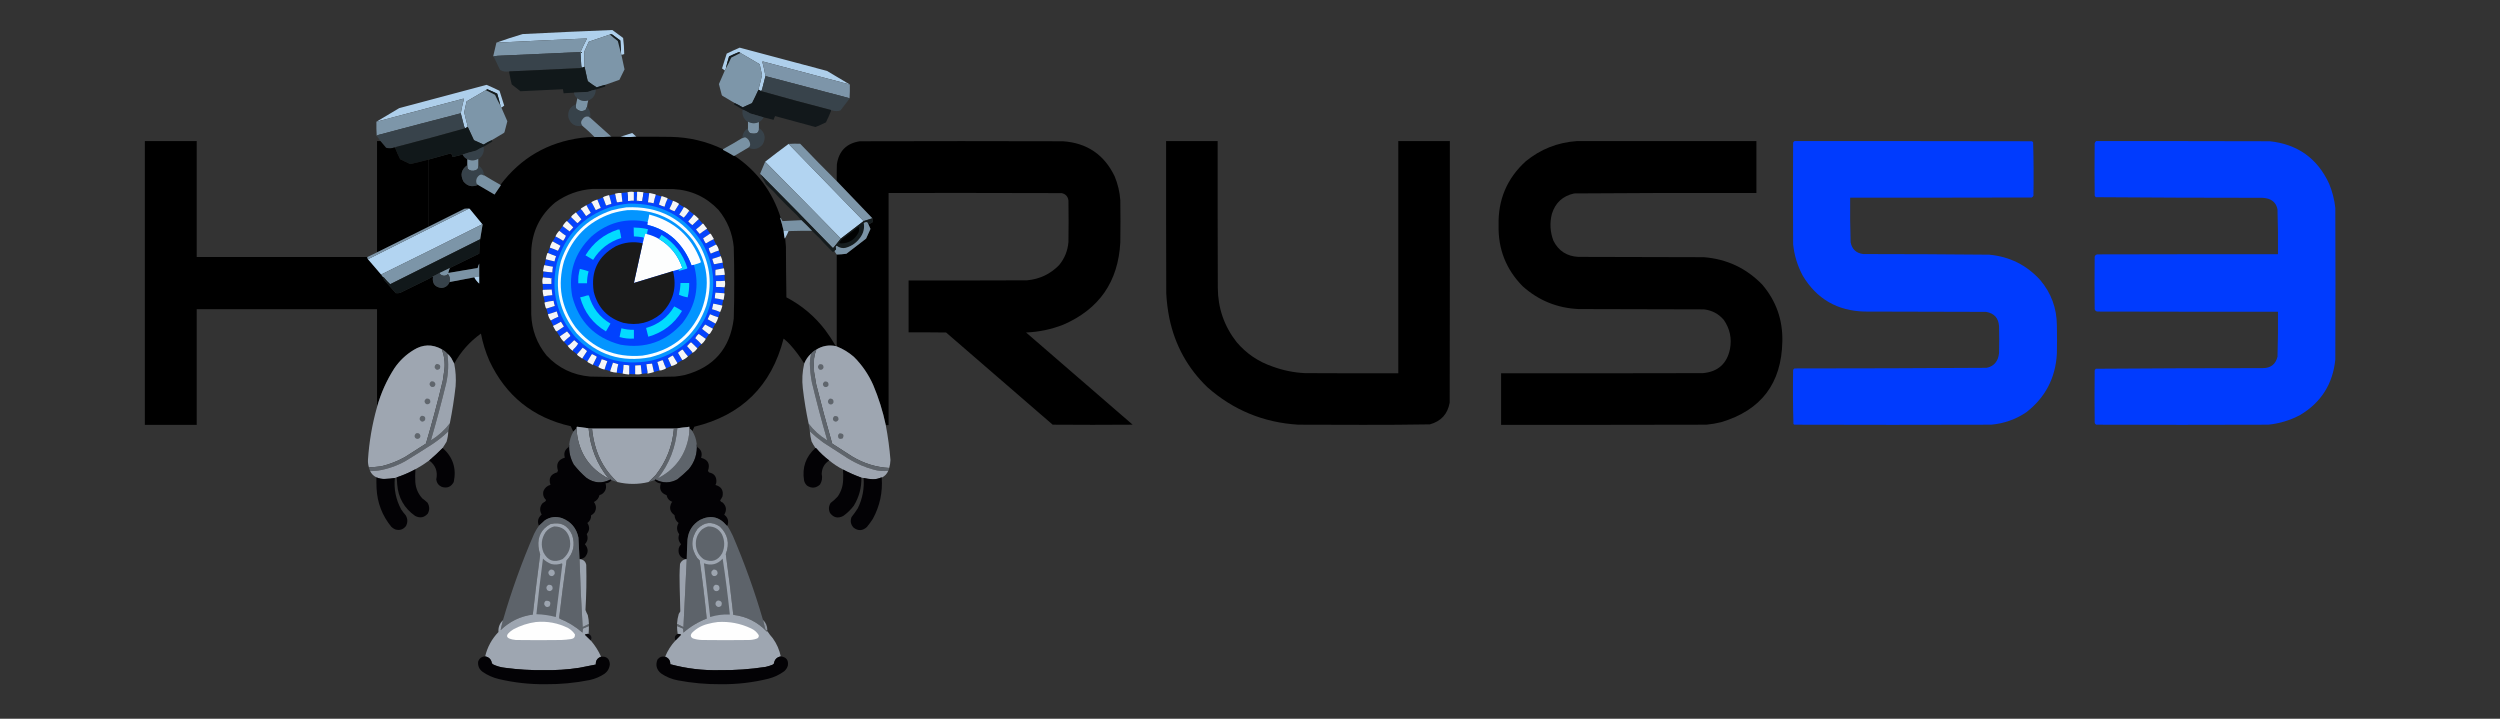 <?xml version="1.0" encoding="UTF-8"?>
<!DOCTYPE svg PUBLIC "-//W3C//DTD SVG 1.1//EN" "http://www.w3.org/Graphics/SVG/1.1/DTD/svg11.dtd">
<svg xmlns="http://www.w3.org/2000/svg" version="1.1" width="8000px" height="2300px" style="shape-rendering:geometricPrecision; text-rendering:geometricPrecision; image-rendering:optimizeQuality; fill-rule:evenodd; clip-rule:evenodd" xmlns:xlink="http://www.w3.org/1999/xlink">
<rect width="100%" height="100%" fill="#333333" stroke="none"/>
<g><path style="opacity:0.974" fill="#b2d4f1" d="M 1988.5,175.5 C 1987.89,174.609 1987.56,173.609 1987.5,172.5C 1986.79,158.164 1985.96,143.831 1985,129.5C 1976.26,122.878 1967.42,116.378 1958.5,110C 1956.12,109.444 1953.78,109.61 1951.5,110.5C 1928.97,118.064 1906.47,125.731 1884,133.5C 1879.53,143.917 1874.86,154.251 1870,164.5C 1869.71,180.834 1869.88,197.168 1870.5,213.5C 1867.83,214.501 1865.16,215.501 1862.5,216.5C 1860.78,214.342 1859.95,211.675 1860,208.5C 1859.28,194.486 1858.44,180.486 1857.5,166.5C 1864.02,151.791 1871.02,137.291 1878.5,123C 1781.83,127.106 1685.16,131.606 1588.5,136.5C 1616.12,126.461 1644.12,117.295 1672.5,109C 1768.16,104.159 1863.83,99.826 1959.5,96C 1971.09,104.378 1982.59,112.878 1994,121.5C 1996.2,138.7 1997.37,155.867 1997.5,173C 1994.57,174.145 1991.57,174.978 1988.5,175.5 Z"/></g>
<g><path style="opacity:1" fill="#151c1f" d="M 1987.5,172.5 C 1984.18,158.901 1980.68,145.234 1977,131.5C 1968.15,124.84 1959.65,117.84 1951.5,110.5C 1953.78,109.61 1956.12,109.444 1958.5,110C 1967.42,116.378 1976.26,122.878 1985,129.5C 1985.96,143.831 1986.79,158.164 1987.5,172.5 Z"/></g>
<g><path style="opacity:1" fill="#7d96a9" d="M 1951.5,110.5 C 1959.65,117.84 1968.15,124.84 1977,131.5C 1980.68,145.234 1984.18,158.901 1987.5,172.5C 1987.56,173.609 1987.89,174.609 1988.5,175.5C 1991.59,191.037 1994.93,206.537 1998.5,222C 1993.16,233.185 1987.66,244.351 1982,255.5C 1966.85,261.158 1951.69,266.492 1936.5,271.5C 1927.41,273.753 1918.41,276.419 1909.5,279.5C 1900.19,273.841 1891.19,267.674 1882.5,261C 1881.11,259.829 1880.27,258.329 1880,256.5C 1876.87,242.018 1873.71,227.684 1870.5,213.5C 1869.88,197.168 1869.71,180.834 1870,164.5C 1874.86,154.251 1879.53,143.917 1884,133.5C 1906.47,125.731 1928.97,118.064 1951.5,110.5 Z"/></g>
<g><path style="opacity:1" fill="#7d96a9" d="M 1857.5,166.5 C 1772.82,170.067 1688.16,173.9 1603.5,178C 1595.26,178.013 1587.26,178.847 1579.5,180.5C 1578.9,180.265 1578.57,179.765 1578.5,179C 1581.66,164.663 1585,150.497 1588.5,136.5C 1685.16,131.606 1781.83,127.106 1878.5,123C 1871.02,137.291 1864.02,151.791 1857.5,166.5 Z"/></g>
<g><path style="opacity:0.97" fill="#b2d4f1" d="M 2719.5,270.5 C 2626.47,246.091 2533.47,221.425 2440.5,196.5C 2440.17,197 2439.83,197.5 2439.5,198C 2443.55,213.029 2446.88,228.196 2449.5,243.5C 2445.9,257.141 2442.4,270.807 2439,284.5C 2438.27,287.187 2437.1,289.52 2435.5,291.5C 2433.17,290.167 2430.83,288.833 2428.5,287.5C 2428.02,286.584 2427.69,285.584 2427.5,284.5C 2431.48,269.902 2435.15,255.236 2438.5,240.5C 2436,228.843 2433.5,217.176 2431,205.5C 2410.53,193.351 2390.03,181.351 2369.5,169.5C 2368.06,168.275 2366.4,167.275 2364.5,166.5C 2353.86,170.879 2343.36,175.546 2333,180.5C 2329.03,193.377 2325.53,206.377 2322.5,219.5C 2321.8,221.629 2320.8,223.629 2319.5,225.5C 2316.57,223.355 2313.57,221.188 2310.5,219C 2315.59,203.219 2320.59,187.386 2325.5,171.5C 2339.12,164.773 2352.96,158.439 2367,152.5C 2460.14,177.411 2553.31,202.245 2646.5,227C 2670.9,241.526 2695.23,256.026 2719.5,270.5 Z"/></g>
<g><path style="opacity:1" fill="#38434b" d="M 1857.5,166.5 C 1858.44,180.486 1859.28,194.486 1860,208.5C 1859.95,211.675 1860.78,214.342 1862.5,216.5C 1860.37,217.314 1858.04,217.814 1855.5,218C 1780.17,221.633 1704.84,225.133 1629.5,228.5C 1629.5,229.833 1629.5,231.167 1629.5,232.5C 1628.71,231.391 1628.21,230.058 1628,228.5C 1618.05,230.411 1608.72,228.744 1600,223.5C 1593.16,209.145 1586.32,194.812 1579.5,180.5C 1587.26,178.847 1595.26,178.013 1603.5,178C 1688.16,173.9 1772.82,170.067 1857.5,166.5 Z"/></g>
<g><path style="opacity:1" fill="#161d20" d="M 2369.5,169.5 C 2359.65,174.342 2349.82,179.342 2340,184.5C 2334.42,196.994 2328.59,208.66 2322.5,219.5C 2325.53,206.377 2329.03,193.377 2333,180.5C 2343.36,175.546 2353.86,170.879 2364.5,166.5C 2366.4,167.275 2368.06,168.275 2369.5,169.5 Z"/></g>
<g><path style="opacity:1" fill="#7d96a9" d="M 2369.5,169.5 C 2390.03,181.351 2410.53,193.351 2431,205.5C 2433.5,217.176 2436,228.843 2438.5,240.5C 2435.15,255.236 2431.48,269.902 2427.5,284.5C 2427.69,285.584 2428.02,286.584 2428.5,287.5C 2427.62,287.369 2426.96,287.702 2426.5,288.5C 2420.11,302.515 2413.45,316.348 2406.5,330C 2396.46,334.403 2386.46,338.903 2376.5,343.5C 2368.06,338.28 2359.39,333.613 2350.5,329.5C 2338.06,321.774 2325.39,314.274 2312.5,307C 2311.01,306.255 2310.01,305.088 2309.5,303.5C 2306.42,292.019 2303.42,280.519 2300.5,269C 2306.93,254.531 2313.27,240.031 2319.5,225.5C 2320.8,223.629 2321.8,221.629 2322.5,219.5C 2328.59,208.66 2334.42,196.994 2340,184.5C 2349.82,179.342 2359.65,174.342 2369.5,169.5 Z"/></g>
<g><path style="opacity:1" fill="#7d95a9" d="M 2719.5,270.5 C 2719.83,285.676 2719.5,300.676 2718.5,315.5C 2718.39,314.883 2718.06,314.383 2717.5,314C 2628.23,290.182 2538.89,266.682 2449.5,243.5C 2446.88,228.196 2443.55,213.029 2439.5,198C 2439.83,197.5 2440.17,197 2440.5,196.5C 2533.47,221.425 2626.47,246.091 2719.5,270.5 Z"/></g>
<g><path style="opacity:0.997" fill="#11181a" d="M 1870.5,213.5 C 1873.71,227.684 1876.87,242.018 1880,256.5C 1880.27,258.329 1881.11,259.829 1882.5,261C 1891.19,267.674 1900.19,273.841 1909.5,279.5C 1918.41,276.419 1927.41,273.753 1936.5,271.5C 1937.14,273.46 1937.14,275.293 1936.5,277C 1926.44,280.077 1916.44,283.244 1906.5,286.5C 1897.88,288.097 1889.54,290.597 1881.5,294C 1866.33,294.683 1851.33,295.517 1836.5,296.5C 1825.51,297.237 1814.51,297.903 1803.5,298.5C 1802.83,294.167 1802.17,289.833 1801.5,285.5C 1756.14,287.801 1710.81,289.968 1665.5,292C 1656.14,284.658 1646.8,277.324 1637.5,270C 1634.43,257.573 1631.77,245.073 1629.5,232.5C 1629.5,231.167 1629.5,229.833 1629.5,228.5C 1704.84,225.133 1780.17,221.633 1855.5,218C 1858.04,217.814 1860.37,217.314 1862.5,216.5C 1865.16,215.501 1867.83,214.501 1870.5,213.5 Z"/></g>
<g><path style="opacity:1" fill="#38434b" d="M 2449.5,243.5 C 2538.89,266.682 2628.23,290.182 2717.5,314C 2718.06,314.383 2718.39,314.883 2718.5,315.5C 2708.88,328.129 2699.21,340.796 2689.5,353.5C 2679.83,356.494 2670.33,356.16 2661,352.5C 2660.72,353.416 2660.22,354.082 2659.5,354.5C 2659.24,352.224 2657.91,351.057 2655.5,351C 2581.74,332.014 2508.41,312.181 2435.5,291.5C 2437.1,289.52 2438.27,287.187 2439,284.5C 2442.4,270.807 2445.9,257.141 2449.5,243.5 Z"/></g>
<g><path style="opacity:0.97" fill="#b2d4f1" d="M 1604.5,344.5 C 1603.2,342.629 1602.2,340.629 1601.5,338.5C 1598.47,325.377 1594.97,312.377 1591,299.5C 1580.57,294.705 1570.07,290.038 1559.5,285.5C 1557.6,286.275 1555.94,287.275 1554.5,288.5C 1533.97,300.351 1513.47,312.351 1493,324.5C 1490.5,336.176 1488,347.843 1485.5,359.5C 1488.85,374.236 1492.52,388.902 1496.5,403.5C 1496.31,404.584 1495.98,405.584 1495.5,406.5C 1493.17,407.833 1490.83,409.167 1488.5,410.5C 1486.9,408.52 1485.73,406.187 1485,403.5C 1481.6,389.807 1478.1,376.141 1474.5,362.5C 1477.12,347.196 1480.45,332.029 1484.5,317C 1484.17,316.5 1483.83,316 1483.5,315.5C 1390.52,340.328 1297.52,364.995 1204.5,389.5C 1228.77,375.026 1253.1,360.526 1277.5,346C 1370.69,321.245 1463.86,296.411 1557,271.5C 1571.04,277.439 1584.88,283.773 1598.5,290.5C 1603.41,306.386 1608.41,322.219 1613.5,338C 1610.43,340.188 1607.43,342.355 1604.5,344.5 Z"/></g>
<g><path style="opacity:1" fill="#151d1f" d="M 1601.5,338.5 C 1595.41,327.66 1589.58,315.994 1584,303.5C 1574.15,298.327 1564.32,293.327 1554.5,288.5C 1555.94,287.275 1557.6,286.275 1559.5,285.5C 1570.07,290.038 1580.57,294.705 1591,299.5C 1594.97,312.377 1598.47,325.377 1601.5,338.5 Z"/></g>
<g><path style="opacity:0.971" fill="#38434b" d="M 1906.5,286.5 C 1906.15,303.567 1898.15,315.234 1882.5,321.5C 1869.57,325.349 1857.9,323.016 1847.5,314.5C 1841.39,310.041 1837.72,304.041 1836.5,296.5C 1851.33,295.517 1866.33,294.683 1881.5,294C 1889.54,290.597 1897.88,288.097 1906.5,286.5 Z"/></g>
<g><path style="opacity:1" fill="#7d96a9" d="M 1554.5,288.5 C 1564.32,293.327 1574.15,298.327 1584,303.5C 1589.58,315.994 1595.41,327.66 1601.5,338.5C 1602.2,340.629 1603.2,342.629 1604.5,344.5C 1610.73,359.031 1617.07,373.531 1623.5,388C 1620.58,399.519 1617.58,411.019 1614.5,422.5C 1613.99,424.088 1612.99,425.255 1611.5,426C 1598.61,433.274 1585.94,440.774 1573.5,448.5C 1564.61,452.613 1555.94,457.28 1547.5,462.5C 1537.17,457.833 1526.83,453.167 1516.5,448.5C 1510.36,434.758 1504.03,421.092 1497.5,407.5C 1497.04,406.702 1496.38,406.369 1495.5,406.5C 1495.98,405.584 1496.31,404.584 1496.5,403.5C 1492.52,388.902 1488.85,374.236 1485.5,359.5C 1488,347.843 1490.5,336.176 1493,324.5C 1513.47,312.351 1533.97,300.351 1554.5,288.5 Z"/></g>
<g><path style="opacity:1" fill="#7d96a9" d="M 1474.5,362.5 C 1387.44,385.019 1300.44,407.852 1213.5,431C 1210.43,431.578 1207.76,432.745 1205.5,434.5C 1204.5,419.676 1204.17,404.676 1204.5,389.5C 1297.52,364.995 1390.52,340.328 1483.5,315.5C 1483.83,316 1484.17,316.5 1484.5,317C 1480.45,332.029 1477.12,347.196 1474.5,362.5 Z"/></g>
<g><path style="opacity:0.98" fill="#7c95a7" d="M 1847.5,314.5 C 1857.9,323.016 1869.57,325.349 1882.5,321.5C 1880.54,328.013 1879.21,334.679 1878.5,341.5C 1877.18,345.042 1875.52,348.542 1873.5,352C 1862.56,357.673 1852.72,356.173 1844,347.5C 1842.23,342.916 1842.06,338.249 1843.5,333.5C 1844.58,327.107 1845.91,320.774 1847.5,314.5 Z"/></g>
<g><path style="opacity:1" fill="#12181b" d="M 2428.5,287.5 C 2430.83,288.833 2433.17,290.167 2435.5,291.5C 2508.41,312.181 2581.74,332.014 2655.5,351C 2657.91,351.057 2659.24,352.224 2659.5,354.5C 2654.57,367.037 2649.07,379.37 2643,391.5C 2632.05,396.982 2620.89,401.982 2609.5,406.5C 2566.45,394.988 2523.45,383.321 2480.5,371.5C 2478.28,375.273 2476.61,379.273 2475.5,383.5C 2464.78,381.039 2454.12,378.373 2443.5,375.5C 2429.31,371.199 2414.98,367.033 2400.5,363C 2392.81,358.125 2384.81,353.958 2376.5,350.5C 2367.39,344.774 2358.06,339.274 2348.5,334C 2349.58,332.67 2350.25,331.17 2350.5,329.5C 2359.39,333.613 2368.06,338.28 2376.5,343.5C 2386.46,338.903 2396.46,334.403 2406.5,330C 2413.45,316.348 2420.11,302.515 2426.5,288.5C 2426.96,287.702 2427.62,287.369 2428.5,287.5 Z"/></g>
<g><path style="opacity:0.971" fill="#38434b" d="M 1843.5,333.5 C 1842.06,338.249 1842.23,342.916 1844,347.5C 1852.72,356.173 1862.56,357.673 1873.5,352C 1875.52,348.542 1877.18,345.042 1878.5,341.5C 1887.29,351.676 1890.63,363.343 1888.5,376.5C 1886.46,375.969 1884.79,374.802 1883.5,373C 1875.21,371.561 1868.71,374.394 1864,381.5C 1858.25,388.435 1858.09,395.435 1863.5,402.5C 1841.13,406.57 1826.3,397.903 1819,376.5C 1815.84,355.474 1824,341.141 1843.5,333.5 Z"/></g>
<g><path style="opacity:0.974" fill="#37424a" d="M 2376.5,350.5 C 2384.81,353.958 2392.81,358.125 2400.5,363C 2414.98,367.033 2429.31,371.199 2443.5,375.5C 2440.19,382.139 2435.19,387.139 2428.5,390.5C 2416.76,396.098 2405.26,395.765 2394,389.5C 2393.6,389.728 2393.43,390.062 2393.5,390.5C 2379.27,380.815 2373.6,367.482 2376.5,350.5 Z"/></g>
<g><path style="opacity:1" fill="#38434b" d="M 1474.5,362.5 C 1478.1,376.141 1481.6,389.807 1485,403.5C 1485.73,406.187 1486.9,408.52 1488.5,410.5C 1415.59,431.181 1342.26,451.014 1268.5,470C 1266.09,470.057 1264.76,471.224 1264.5,473.5C 1263.78,473.082 1263.28,472.416 1263,471.5C 1254.06,474.956 1244.89,475.456 1235.5,473C 1229.64,465.643 1223.64,458.476 1217.5,451.5C 1213.47,445.815 1209.47,440.149 1205.5,434.5C 1207.76,432.745 1210.43,431.578 1213.5,431C 1300.44,407.852 1387.44,385.019 1474.5,362.5 Z"/></g>
<g><path style="opacity:0.968" fill="#7c95a8" d="M 1888.5,376.5 C 1911.14,396.805 1933.81,417.138 1956.5,437.5C 1938.67,438.497 1920.67,438.83 1902.5,438.5C 1890.11,425.811 1877.11,413.811 1863.5,402.5C 1858.09,395.435 1858.25,388.435 1864,381.5C 1868.71,374.394 1875.21,371.561 1883.5,373C 1884.79,374.802 1886.46,375.969 1888.5,376.5 Z"/></g>
<g><path style="opacity:0.99" fill="#7c94a7" d="M 2428.5,390.5 C 2428.5,396.833 2428.5,403.167 2428.5,409.5C 2429.64,422.36 2423.64,428.36 2410.5,427.5C 2398.67,427.787 2393.01,422.12 2393.5,410.5C 2393.5,403.833 2393.5,397.167 2393.5,390.5C 2393.43,390.062 2393.6,389.728 2394,389.5C 2405.26,395.765 2416.76,396.098 2428.5,390.5 Z"/></g>
<g><path style="opacity:0.971" fill="#38434b" d="M 2428.5,409.5 C 2447.7,423.05 2451.87,440.383 2441,461.5C 2428.36,476.988 2412.86,480.654 2394.5,472.5C 2398.84,470.018 2400.84,466.185 2400.5,461C 2399.41,451.587 2394.75,444.587 2386.5,440C 2382.82,438.973 2379.65,439.806 2377,442.5C 2376.62,441.944 2376.12,441.611 2375.5,441.5C 2376.1,427.97 2382.1,417.637 2393.5,410.5C 2393.01,422.12 2398.67,427.787 2410.5,427.5C 2423.64,428.36 2429.64,422.36 2428.5,409.5 Z"/></g>
<g><path style="opacity:1" fill="#a8c8e4" d="M 2036.5,437.5 C 2019.5,438.833 2002.5,438.833 1985.5,437.5C 1998.1,433.8 2010.6,429.8 2023,425.5C 2027.44,429.625 2031.94,433.625 2036.5,437.5 Z"/></g>
<g><path style="opacity:0.994" fill="#000000" d="M 1956.5,437.5 C 1966.17,437.5 1975.83,437.5 1985.5,437.5C 2002.5,438.833 2019.5,438.833 2036.5,437.5C 2073.17,437.333 2109.83,437.5 2146.5,438C 2205.09,439.064 2260.75,452.23 2313.5,477.5C 2313.41,478.496 2313.75,479.329 2314.5,480C 2325.49,485.493 2336.16,491.493 2346.5,498C 2347.79,498.49 2349.13,498.657 2350.5,498.5C 2422.85,547.45 2472.18,613.783 2498.5,697.5C 2497.64,696.537 2496.97,696.537 2496.5,697.5C 2500.64,711.07 2504.31,724.736 2507.5,738.5C 2508.25,746.884 2509.41,755.217 2511,763.5C 2511.28,762.584 2511.78,761.918 2512.5,761.5C 2513.52,770.81 2514.35,780.143 2515,789.5C 2515.17,843.503 2515.67,897.503 2516.5,951.5C 2565.72,977.214 2607.22,1012.21 2641,1056.5C 2653.17,1072.84 2664.34,1089.84 2674.5,1107.5C 2652.29,1102.98 2631.62,1106.65 2612.5,1118.5C 2605.92,1121.62 2600.26,1125.96 2595.5,1131.5C 2585.69,1140.46 2578.35,1151.13 2573.5,1163.5C 2560.3,1141.81 2545.14,1121.47 2528,1102.5C 2521.62,1095.62 2514.78,1089.28 2507.5,1083.5C 2468.78,1234.72 2373.62,1328.72 2222,1365.5C 2220.06,1370.38 2217.89,1375.04 2215.5,1379.5C 2213.19,1376.36 2210.36,1373.7 2207,1371.5C 2206.5,1369.53 2206.34,1367.53 2206.5,1365.5C 2204.26,1365.21 2202.26,1365.54 2200.5,1366.5C 2189.4,1367.38 2178.4,1368.71 2167.5,1370.5C 2072.83,1370.5 1978.17,1370.5 1883.5,1370.5C 1871.44,1369.07 1859.27,1367.41 1847,1365.5C 1846.24,1365.57 1845.74,1365.9 1845.5,1366.5C 1844.7,1367.95 1844.2,1369.62 1844,1371.5C 1840.6,1374.73 1837.43,1378.06 1834.5,1381.5C 1831.97,1375.61 1829.31,1369.78 1826.5,1364C 1705.39,1336.54 1618.56,1266.7 1566,1154.5C 1553.78,1126.49 1544.78,1097.49 1539,1067.5C 1503.21,1093.11 1474.71,1125.11 1453.5,1163.5C 1450.63,1157.43 1447.47,1151.43 1444,1145.5C 1440.52,1140.2 1436.35,1135.53 1431.5,1131.5C 1426.38,1125.72 1420.38,1121.05 1413.5,1117.5C 1383.05,1100.75 1353.05,1101.58 1323.5,1120C 1298.8,1135.03 1278.3,1154.53 1262,1178.5C 1237.24,1217.02 1218.74,1258.35 1206.5,1302.5C 1206.5,1198.17 1206.5,1093.83 1206.5,989.5C 1014.17,989.5 821.833,989.5 629.5,989.5C 629.5,1112.83 629.5,1236.17 629.5,1359.5C 574.167,1359.5 518.833,1359.5 463.5,1359.5C 463.5,1056.83 463.5,754.167 463.5,451.5C 518.833,451.5 574.167,451.5 629.5,451.5C 629.5,575.167 629.5,698.833 629.5,822.5C 811.5,822.5 993.5,822.5 1175.5,822.5C 1175.17,825.228 1175.84,827.562 1177.5,829.5C 1191.27,846.06 1205.27,862.393 1219.5,878.5C 1221.5,881.167 1223.5,883.833 1225.5,886.5C 1226.56,889.511 1227.73,892.511 1229,895.5C 1241.38,909.761 1253.88,923.927 1266.5,938C 1271.26,938.81 1275.92,938.476 1280.5,937C 1310.86,922.155 1341.19,907.322 1371.5,892.5C 1371.33,953.501 1371.5,1014.5 1372,1075.5C 1412.29,1014.54 1465.96,969.545 1533,940.5C 1533.5,929.505 1533.67,918.505 1533.5,907.5C 1533.5,899.833 1533.5,892.167 1533.5,884.5C 1533.5,870.833 1533.5,857.167 1533.5,843.5C 1533.5,832.833 1533.5,822.167 1533.5,811.5C 1533.73,796.317 1534.73,780.984 1536.5,765.5C 1539.38,749.56 1542.05,733.56 1544.5,717.5C 1553.25,684.239 1565.92,652.573 1582.5,622.5C 1589.02,612.646 1595.69,602.813 1602.5,593C 1601.94,592.617 1601.61,592.117 1601.5,591.5C 1666.35,505.376 1752.68,455.21 1860.5,441C 1874.44,439.171 1888.44,438.338 1902.5,438.5C 1920.67,438.83 1938.67,438.497 1956.5,437.5 Z M 1480.5,494.5 C 1483.81,501.139 1488.81,506.139 1495.5,509.5C 1495.5,515.833 1495.5,522.167 1495.5,528.5C 1476.3,542.05 1472.13,559.383 1483,580.5C 1495.64,595.988 1511.14,599.654 1529.5,591.5C 1547.37,601.596 1565.03,611.929 1582.5,622.5C 1565.92,652.573 1553.25,684.239 1544.5,717.5C 1544.17,717.5 1543.83,717.5 1543.5,717.5C 1530.55,701.374 1517.38,685.374 1504,669.5C 1503.18,668.177 1502.02,667.511 1500.5,667.5C 1495.82,667.334 1491.15,667.501 1486.5,668C 1448.14,687.18 1409.81,706.347 1371.5,725.5C 1371.5,653.833 1371.5,582.167 1371.5,510.5C 1395.39,503.858 1419.39,497.192 1443.5,490.5C 1445.72,494.273 1447.39,498.273 1448.5,502.5C 1459.22,500.039 1469.88,497.373 1480.5,494.5 Z M 1896.5,604.5 C 1982.5,604.333 2068.5,604.5 2154.5,605C 2211.64,608.162 2259.81,630.328 2299,671.5C 2327.4,706.01 2343.74,745.677 2348,790.5C 2349.12,828.65 2349.62,866.816 2349.5,905C 2349.62,943.184 2349.12,981.35 2348,1019.5C 2336.38,1114.96 2284.21,1175.13 2191.5,1200C 2180.93,1202.32 2170.27,1203.98 2159.5,1205C 2114.35,1206.12 2069.18,1206.62 2024,1206.5C 1978.82,1206.62 1933.65,1206.12 1888.5,1205C 1833.18,1200.25 1786.68,1177.75 1749,1137.5C 1718.1,1099.48 1701.76,1055.82 1700,1006.5C 1699.33,939.167 1699.33,871.833 1700,804.5C 1702.47,740.733 1727.97,688.566 1776.5,648C 1812.34,622.107 1852.34,607.607 1896.5,604.5 Z M 1533.5,811.5 C 1533.5,822.167 1533.5,832.833 1533.5,843.5C 1531.31,847.895 1529.65,852.562 1528.5,857.5C 1497.14,862.705 1465.81,868.038 1434.5,873.5C 1435.77,868.03 1437.43,862.696 1439.5,857.5C 1470.83,842.167 1502.17,826.833 1533.5,811.5 Z M 1383.5,885.5 C 1384.38,885.369 1385.04,885.702 1385.5,886.5C 1382.75,907.097 1391.75,918.764 1412.5,921.5C 1425.19,920.448 1433.86,914.115 1438.5,902.5C 1464.88,897.624 1491.21,892.624 1517.5,887.5C 1521.7,895.038 1527.03,901.704 1533.5,907.5C 1533.67,918.505 1533.5,929.505 1533,940.5C 1465.96,969.545 1412.29,1014.54 1372,1075.5C 1371.5,1014.5 1371.33,953.501 1371.5,892.5C 1375.5,890.167 1379.5,887.833 1383.5,885.5 Z"/></g>
<g><path style="opacity:0.97" fill="#7c95a8" d="M 2394.5,472.5 C 2379.8,481.181 2365.13,489.848 2350.5,498.5C 2349.13,498.657 2347.79,498.49 2346.5,498C 2336.16,491.493 2325.49,485.493 2314.5,480C 2313.75,479.329 2313.41,478.496 2313.5,477.5C 2334.5,466.002 2355.17,454.002 2375.5,441.5C 2376.12,441.611 2376.62,441.944 2377,442.5C 2379.65,439.806 2382.82,438.973 2386.5,440C 2394.75,444.587 2399.41,451.587 2400.5,461C 2400.84,466.185 2398.84,470.018 2394.5,472.5 Z"/></g>
<g><path style="opacity:1" fill="#11181a" d="M 1495.5,406.5 C 1496.38,406.369 1497.04,406.702 1497.5,407.5C 1504.03,421.092 1510.36,434.758 1516.5,448.5C 1526.83,453.167 1537.17,457.833 1547.5,462.5C 1555.94,457.28 1564.61,452.613 1573.5,448.5C 1573.75,450.17 1574.42,451.67 1575.5,453C 1565.94,458.274 1556.61,463.774 1547.5,469.5C 1539.19,472.958 1531.19,477.125 1523.5,482C 1508.83,485.414 1494.49,489.58 1480.5,494.5C 1469.88,497.373 1459.22,500.039 1448.5,502.5C 1447.39,498.273 1445.72,494.273 1443.5,490.5C 1419.39,497.192 1395.39,503.858 1371.5,510.5C 1351.89,515.82 1332.22,520.653 1312.5,525C 1301.68,520.09 1291.01,514.923 1280.5,509.5C 1274.61,497.714 1269.27,485.714 1264.5,473.5C 1264.76,471.224 1266.09,470.057 1268.5,470C 1342.26,451.014 1415.59,431.181 1488.5,410.5C 1490.83,409.167 1493.17,407.833 1495.5,406.5 Z"/></g>
<g><path style="opacity:0.998" fill="#000000" d="M 1217.5,451.5 C 1223.64,458.476 1229.64,465.643 1235.5,473C 1244.89,475.456 1254.06,474.956 1263,471.5C 1263.28,472.416 1263.78,473.082 1264.5,473.5C 1269.27,485.714 1274.61,497.714 1280.5,509.5C 1291.01,514.923 1301.68,520.09 1312.5,525C 1332.22,520.653 1351.89,515.82 1371.5,510.5C 1371.5,582.167 1371.5,653.833 1371.5,725.5C 1316.62,753.105 1261.62,780.438 1206.5,807.5C 1206.5,688.833 1206.5,570.167 1206.5,451.5C 1210.17,451.5 1213.83,451.5 1217.5,451.5 Z"/></g>
<g><path style="opacity:0.992" fill="#000000" d="M 2834.5,1360.5 C 2825.19,1316.27 2811.69,1273.27 2794,1231.5C 2778.97,1197.82 2758.47,1167.99 2732.5,1142C 2716.04,1127.7 2697.71,1116.53 2677.5,1108.5C 2677.5,1010.5 2677.5,912.5 2677.5,814.5C 2687.93,814.277 2698.27,813.444 2708.5,812C 2729.5,795.833 2750.5,779.667 2771.5,763.5C 2776.42,753.316 2781.09,742.983 2785.5,732.5C 2782.63,726.559 2779.97,720.559 2777.5,714.5C 2777.43,714.062 2777.6,713.728 2778,713.5C 2779.35,715.01 2781.02,716.01 2783,716.5C 2786.48,714.758 2789.82,712.758 2793,710.5C 2792.84,706.519 2792.34,702.519 2791.5,698.5C 2753.5,658.833 2715.5,619.167 2677.5,579.5C 2677.33,561.497 2677.5,543.497 2678,525.5C 2684.54,482.963 2709.04,458.463 2751.5,452C 2968.17,451.333 3184.83,451.333 3401.5,452C 3478.6,457.463 3533.77,494.963 3567,564.5C 3577.09,588.855 3583.09,614.188 3585,640.5C 3585.67,685.5 3585.67,730.5 3585,775.5C 3578.37,901.355 3517.54,989.188 3402.5,1039C 3364.26,1053.98 3324.59,1062.32 3283.5,1064C 3397.17,1162.33 3510.83,1260.67 3624.5,1359C 3539.17,1359.67 3453.83,1359.67 3368.5,1359C 3254.83,1260.67 3141.17,1162.33 3027.5,1064C 2987.5,1063.5 2947.5,1063.33 2907.5,1063.5C 2907.5,1008.17 2907.5,952.833 2907.5,897.5C 3033.83,897.667 3160.17,897.5 3286.5,897C 3326.77,893.277 3360.94,877.11 3389,848.5C 3406.7,827.087 3416.7,802.421 3419,774.5C 3419.67,730.167 3419.67,685.833 3419,641.5C 3417.19,628.666 3410.02,620.833 3397.5,618C 3212.83,617.5 3028.17,617.333 2843.5,617.5C 2843.5,865.167 2843.5,1112.83 2843.5,1360.5C 2840.5,1360.5 2837.5,1360.5 2834.5,1360.5 Z"/></g>
<g><path style="opacity:0.996" fill="#000000" d="M 3731.5,451.5 C 3786.5,451.5 3841.5,451.5 3896.5,451.5C 3896.33,607.834 3896.5,764.167 3897,920.5C 3897.23,985.566 3917.23,1043.57 3957,1094.5C 3988.14,1131.28 4026.64,1157.45 4072.5,1173C 4105.77,1185.23 4140.1,1192.23 4175.5,1194C 4275.17,1194.5 4374.83,1194.67 4474.5,1194.5C 4474.5,946.833 4474.5,699.167 4474.5,451.5C 4529.5,451.5 4584.5,451.5 4639.5,451.5C 4639.67,730.5 4639.5,1009.5 4639,1288.5C 4632.51,1325 4611.34,1348.16 4575.5,1358C 4504.36,1359.16 4433.2,1359.66 4362,1359.5C 4292.83,1359.33 4223.67,1359.17 4154.5,1359C 4043.32,1352.21 3946.32,1312.21 3863.5,1239C 3800.53,1178.25 3760.03,1104.75 3742,1018.5C 3736.7,992.081 3733.36,965.414 3732,938.5C 3731.5,776.167 3731.33,613.834 3731.5,451.5 Z"/></g>
<g><path style="opacity:0.993" fill="#000000" d="M 5045.5,451.5 C 5237.17,451.5 5428.83,451.5 5620.5,451.5C 5620.5,506.833 5620.5,562.167 5620.5,617.5C 5426.14,617.008 5231.81,617.508 5037.5,619C 5000.94,626.892 4977.11,648.725 4966,684.5C 4958.69,713.72 4960.35,742.387 4971,770.5C 4987.43,802.879 5013.93,820.046 5050.5,822C 5184.5,822.333 5318.5,822.667 5452.5,823C 5525.85,828.933 5588.02,858.099 5639,910.5C 5683.57,962.689 5705.07,1023.36 5703.5,1092.5C 5701.09,1226.7 5635.76,1312.87 5507.5,1351C 5492.04,1354.85 5476.37,1357.52 5460.5,1359C 5241.5,1359.5 5022.5,1359.67 4803.5,1359.5C 4803.5,1304.5 4803.5,1249.5 4803.5,1194.5C 5018.83,1194.67 5234.17,1194.5 5449.5,1194C 5497.55,1189.62 5526.38,1163.78 5536,1116.5C 5542.23,1082.63 5535.56,1051.63 5516,1023.5C 5499.28,1004.05 5478.11,992.887 5452.5,990C 5318.83,989.667 5185.17,989.333 5051.5,989C 4982.89,985.84 4923.22,961.506 4872.5,916C 4819.33,862.035 4793.66,796.869 4795.5,720.5C 4793.53,638.831 4822.53,570.665 4882.5,516C 4929.91,477.355 4984.25,455.855 5045.5,451.5 Z"/></g>
<g><path style="opacity:0.996" fill="#003cff" d="M 5742.5,451.5 C 5995.83,451.333 6249.17,451.5 6502.5,452C 6503.67,453.167 6504.83,454.333 6506,455.5C 6507.66,512.417 6507.99,569.417 6507,626.5C 6505.83,629 6504,630.833 6501.5,632C 6307.83,632.5 6114.17,632.667 5920.5,632.5C 5920.03,680.196 5920.53,727.863 5922,775.5C 5926.42,797.653 5939.92,810.153 5962.5,813C 6096.85,813.028 6231.18,813.694 6365.5,815C 6430.84,821.086 6485.34,848.252 6529,896.5C 6563.83,937.966 6581.5,985.966 6582,1040.5C 6582.67,1071.17 6582.67,1101.83 6582,1132.5C 6577.48,1209.71 6544.98,1271.88 6484.5,1319C 6450.38,1342.04 6412.72,1355.37 6371.5,1359C 6161.83,1359.67 5952.17,1359.67 5742.5,1359C 5741.07,1358.53 5739.9,1357.7 5739,1356.5C 5737.34,1298.92 5737.01,1241.25 5738,1183.5C 5739.17,1181.67 5740.67,1180.17 5742.5,1179C 5947.19,1178.99 6151.86,1178.32 6356.5,1177C 6374.15,1173.93 6386.32,1164.09 6393,1147.5C 6395.1,1141.67 6396.43,1135.67 6397,1129.5C 6397.67,1101.17 6397.67,1072.83 6397,1044.5C 6395.44,1017.94 6381.6,1002.44 6355.5,998C 6225.83,997.667 6096.17,997.333 5966.5,997C 5879.4,994.723 5813.56,956.557 5769,882.5C 5752.02,850.899 5741.68,817.233 5738,781.5C 5737.33,673.167 5737.33,564.833 5738,456.5C 5739.02,454.313 5740.52,452.646 5742.5,451.5 Z"/></g>
<g><path style="opacity:0.995" fill="#003cff" d="M 6707.5,451.5 C 6892.83,451.333 7078.17,451.5 7263.5,452C 7352.39,461.598 7415.55,506.765 7453,587.5C 7463.42,612.521 7470.09,638.521 7473,665.5C 7473.67,827.167 7473.67,988.833 7473,1150.5C 7465.09,1228.68 7427.59,1287.85 7360.5,1328C 7328.55,1344.98 7294.55,1355.32 7258.5,1359C 7074.83,1359.67 6891.17,1359.67 6707.5,1359C 6705.19,1357.36 6703.69,1355.2 6703,1352.5C 6702.33,1296.83 6702.33,1241.17 6703,1185.5C 6703.79,1183.41 6704.96,1181.58 6706.5,1180C 6884.42,1178.67 7062.42,1178 7240.5,1178C 7266.02,1178.12 7281.85,1165.95 7288,1141.5C 7289.47,1093.53 7289.97,1045.53 7289.5,997.5C 7096.83,997.667 6904.17,997.5 6711.5,997C 6707.08,996.242 6704.24,993.742 6703,989.5C 6702.33,933.5 6702.33,877.5 6703,821.5C 6704.24,817.258 6707.08,814.758 6711.5,814C 6904.17,813.5 7096.83,813.333 7289.5,813.5C 7289.97,765.8 7289.47,718.133 7288,670.5C 7284.97,653.139 7275.14,641.639 7258.5,636C 7252.61,634.355 7246.61,633.355 7240.5,633C 7062.42,632.997 6884.42,632.331 6706.5,631C 6704.96,629.421 6703.79,627.587 6703,625.5C 6702.33,569.833 6702.33,514.167 6703,458.5C 6703.9,455.767 6705.4,453.433 6707.5,451.5 Z"/></g>
<g><path style="opacity:0.998" fill="#b2d4f1" d="M 2523.5,460.5 C 2603.5,542.833 2683.5,625.167 2763.5,707.5C 2739.39,726.398 2715.05,745.064 2690.5,763.5C 2610.2,681.195 2529.53,599.195 2448.5,517.5C 2473.19,498.147 2498.19,479.147 2523.5,460.5 Z"/></g>
<g><path style="opacity:1" fill="#7d96a9" d="M 2677.5,579.5 C 2715.5,619.167 2753.5,658.833 2791.5,698.5C 2782.17,701.5 2772.83,704.5 2763.5,707.5C 2683.5,625.167 2603.5,542.833 2523.5,460.5C 2535.83,459.695 2548.16,459.528 2560.5,460C 2599,500.338 2638,540.171 2677.5,579.5 Z"/></g>
<g><path style="opacity:0.974" fill="#37424a" d="M 1547.5,469.5 C 1550.4,486.482 1544.73,499.815 1530.5,509.5C 1530.57,509.062 1530.4,508.728 1530,508.5C 1518.64,514.61 1507.14,514.943 1495.5,509.5C 1488.81,506.139 1483.81,501.139 1480.5,494.5C 1494.49,489.58 1508.83,485.414 1523.5,482C 1531.19,477.125 1539.19,472.958 1547.5,469.5 Z"/></g>
<g><path style="opacity:0.99" fill="#7c94a7" d="M 1530.5,509.5 C 1530.5,516.167 1530.5,522.833 1530.5,529.5C 1531.71,537.271 1528.71,542.438 1521.5,545C 1512.36,548.179 1504.19,546.679 1497,540.5C 1495.65,536.637 1495.15,532.637 1495.5,528.5C 1495.5,522.167 1495.5,515.833 1495.5,509.5C 1507.14,514.943 1518.64,514.61 1530,508.5C 1530.4,508.728 1530.57,509.062 1530.5,509.5 Z"/></g>
<g><path style="opacity:1" fill="#7c95a8" d="M 2448.5,517.5 C 2529.53,599.195 2610.2,681.195 2690.5,763.5C 2682.83,772.67 2675.33,782.003 2668,791.5C 2667.16,793.007 2666,793.507 2664.5,793C 2587.99,713.995 2510.99,635.495 2433.5,557.5C 2432.43,556.749 2432.26,555.749 2433,554.5C 2438.18,542.141 2443.35,529.808 2448.5,517.5 Z"/></g>
<g><path style="opacity:0.971" fill="#38434b" d="M 1495.5,528.5 C 1495.15,532.637 1495.65,536.637 1497,540.5C 1504.19,546.679 1512.36,548.179 1521.5,545C 1528.71,542.438 1531.71,537.271 1530.5,529.5C 1541.9,536.637 1547.9,546.97 1548.5,560.5C 1547.88,560.611 1547.38,560.944 1547,561.5C 1542.67,557.772 1538.17,557.605 1533.5,561C 1524.83,568.02 1521.99,576.854 1525,587.5C 1526.4,589.07 1527.9,590.404 1529.5,591.5C 1511.14,599.654 1495.64,595.988 1483,580.5C 1472.13,559.383 1476.3,542.05 1495.5,528.5 Z"/></g>
<g><path style="opacity:0.97" fill="#7c95a8" d="M 1548.5,560.5 C 1565.88,571.197 1583.55,581.53 1601.5,591.5C 1601.61,592.117 1601.94,592.617 1602.5,593C 1595.69,602.813 1589.02,612.646 1582.5,622.5C 1565.03,611.929 1547.37,601.596 1529.5,591.5C 1527.9,590.404 1526.4,589.07 1525,587.5C 1521.99,576.854 1524.83,568.02 1533.5,561C 1538.17,557.605 1542.67,557.772 1547,561.5C 1547.38,560.944 1547.88,560.611 1548.5,560.5 Z"/></g>
<g><path style="opacity:1" fill="#141b1d" d="M 2433.5,557.5 C 2510.99,635.495 2587.99,713.995 2664.5,793C 2666,793.507 2667.16,793.007 2668,791.5C 2675.33,782.003 2682.83,772.67 2690.5,763.5C 2715.05,745.064 2739.39,726.398 2763.5,707.5C 2772.83,704.5 2782.17,701.5 2791.5,698.5C 2792.34,702.519 2792.84,706.519 2793,710.5C 2789.82,712.758 2786.48,714.758 2783,716.5C 2781.02,716.01 2779.35,715.01 2778,713.5C 2777.6,713.728 2777.43,714.062 2777.5,714.5C 2776.65,712.5 2775.15,711.167 2773,710.5C 2769.68,710.756 2766.68,711.756 2764,713.5C 2766.86,729.737 2763.53,744.737 2754,758.5C 2742.34,775.841 2726.5,787.341 2706.5,793C 2695.73,795.312 2686.06,793.146 2677.5,786.5C 2675.95,787.212 2674.95,788.378 2674.5,790C 2675.54,793.121 2675.7,796.287 2675,799.5C 2673.01,800.328 2671.51,801.661 2670.5,803.5C 2668.79,805.195 2666.79,806.028 2664.5,806C 2654.3,795.965 2644.3,785.798 2634.5,775.5C 2628.89,768.222 2622.56,761.556 2615.5,755.5C 2609.5,750.167 2603.83,744.5 2598.5,738.5C 2587.5,726.833 2576.17,715.5 2564.5,704.5C 2562.5,703.167 2560.83,701.5 2559.5,699.5C 2553.56,691.889 2546.89,684.889 2539.5,678.5C 2522.17,661.833 2505.17,644.833 2488.5,627.5C 2481.22,618.554 2473.22,610.221 2464.5,602.5C 2459.87,598.37 2455.37,594.037 2451,589.5C 2444.89,578.939 2439.05,568.273 2433.5,557.5 Z"/></g>
<g><path style="opacity:0.008" fill="#4e5f6b" d="M 2464.5,602.5 C 2473.22,610.221 2481.22,618.554 2488.5,627.5C 2479.78,619.779 2471.78,611.446 2464.5,602.5 Z"/></g>
<g><path style="opacity:0.969" fill="#f8f9ff" d="M 2028.5,614.5 C 2028.5,623.833 2028.5,633.167 2028.5,642.5C 2022.14,642.407 2015.8,642.74 2009.5,643.5C 2009.66,633.959 2008.99,624.626 2007.5,615.5C 2011.57,614.046 2015.91,613.379 2020.5,613.5C 2023.36,613.503 2026.02,613.836 2028.5,614.5 Z"/></g>
<g><path style="opacity:0.976" fill="#fdfdff" d="M 2059.5,616.5 C 2057.79,625.299 2056.45,634.299 2055.5,643.5C 2052.5,643.5 2049.5,643.5 2046.5,643.5C 2044.05,642.527 2041.39,642.194 2038.5,642.5C 2038.5,636.5 2038.5,630.5 2038.5,624.5C 2038.5,621.167 2038.5,617.833 2038.5,614.5C 2039.1,613.861 2039.93,613.528 2041,613.5C 2046.48,614.213 2051.98,614.713 2057.5,615C 2058.42,615.278 2059.08,615.778 2059.5,616.5 Z"/></g>
<g><path style="opacity:0.986" fill="#0543ff" d="M 2028.5,614.5 C 2031.83,614.5 2035.17,614.5 2038.5,614.5C 2038.5,617.833 2038.5,621.167 2038.5,624.5C 2037.51,630.645 2037.18,636.978 2037.5,643.5C 2040.5,643.5 2043.5,643.5 2046.5,643.5C 2049.5,643.5 2052.5,643.5 2055.5,643.5C 2056.45,634.299 2057.79,625.299 2059.5,616.5C 2065.49,617.26 2071.49,617.927 2077.5,618.5C 2076.28,628.172 2074.94,637.838 2073.5,647.5C 2079.61,647.86 2085.61,648.86 2091.5,650.5C 2093.08,641.194 2095.41,632.194 2098.5,623.5C 2104.6,624.859 2110.6,626.526 2116.5,628.5C 2114.15,637.246 2111.48,645.913 2108.5,654.5C 2114.12,657.598 2120.12,659.932 2126.5,661.5C 2128.85,652.432 2132.19,643.766 2136.5,635.5C 2142.05,638.107 2147.71,640.44 2153.5,642.5C 2150.84,650.819 2147.34,658.819 2143,666.5C 2142.25,667.635 2142.42,668.635 2143.5,669.5C 2148.41,672.298 2153.41,674.465 2158.5,676C 2163.07,668.352 2167.73,660.852 2172.5,653.5C 2177.82,656.472 2183.15,659.472 2188.5,662.5C 2184.02,670.78 2179.02,678.78 2173.5,686.5C 2178.26,689.963 2183.1,693.296 2188,696.5C 2193.71,690.743 2198.71,684.41 2203,677.5C 2203.82,676.177 2204.98,675.511 2206.5,675.5C 2211.16,679.164 2215.82,682.831 2220.5,686.5C 2215.28,693.9 2209.44,700.9 2203,707.5C 2202.33,708.167 2202.33,708.833 2203,709.5C 2206.89,713.52 2211.05,717.186 2215.5,720.5C 2222.19,714.145 2228.85,707.812 2235.5,701.5C 2239.86,706.193 2244.19,710.859 2248.5,715.5C 2242.32,721.841 2235.66,727.674 2228.5,733C 2227.55,733.718 2227.38,734.551 2228,735.5C 2231.67,739.833 2235.33,744.167 2239,748.5C 2246.29,742.779 2253.79,737.446 2261.5,732.5C 2265.52,737.196 2269.19,742.196 2272.5,747.5C 2265.18,752.637 2257.68,757.637 2250,762.5C 2251.9,767.633 2254.4,772.633 2257.5,777.5C 2258.36,778.583 2259.36,778.749 2260.5,778C 2267.9,773.3 2275.57,769.134 2283.5,765.5C 2286.44,771.041 2289.1,776.708 2291.5,782.5C 2283.8,786.58 2275.96,790.58 2268,794.5C 2269.01,800.528 2271.17,806.195 2274.5,811.5C 2282.97,807.598 2291.63,804.265 2300.5,801.5C 2302.3,807.567 2304.3,813.567 2306.5,819.5C 2298.05,822.621 2289.38,825.455 2280.5,828C 2280.04,828.414 2279.71,828.914 2279.5,829.5C 2281.06,834.139 2282.56,838.805 2284,843.5C 2284.52,844.516 2285.35,845.182 2286.5,845.5C 2295.13,843.507 2303.8,841.84 2312.5,840.5C 2313.24,846.545 2314.24,852.545 2315.5,858.5C 2306.96,860.149 2298.29,861.816 2289.5,863.5C 2289.07,869.444 2289.07,875.444 2289.5,881.5C 2299.15,880.629 2308.82,879.963 2318.5,879.5C 2318.35,885.869 2318.68,892.203 2319.5,898.5C 2310.25,899.472 2300.92,899.805 2291.5,899.5C 2291.5,905.833 2291.5,912.167 2291.5,918.5C 2300.68,918.173 2309.68,918.507 2318.5,919.5C 2318.59,925.863 2318.26,932.196 2317.5,938.5C 2308.18,937.614 2298.85,936.948 2289.5,936.5C 2288.19,942.417 2287.52,948.417 2287.5,954.5C 2296.72,955.646 2305.72,957.312 2314.5,959.5C 2313.29,965.529 2311.96,971.529 2310.5,977.5C 2301.2,975.509 2291.86,973.509 2282.5,971.5C 2280.96,977.462 2279.62,983.462 2278.5,989.5C 2287.53,991.731 2296.2,994.731 2304.5,998.5C 2302.22,1004.06 2300.22,1009.72 2298.5,1015.5C 2289.51,1012.67 2280.68,1009.33 2272,1005.5C 2269.6,1010.88 2267.1,1016.21 2264.5,1021.5C 2273.06,1025.94 2281.39,1030.61 2289.5,1035.5C 2286.52,1040.8 2283.52,1046.13 2280.5,1051.5C 2272.53,1047.22 2264.53,1042.89 2256.5,1038.5C 2252.81,1042.86 2249.48,1047.53 2246.5,1052.5C 2253.86,1058.18 2261.2,1063.84 2268.5,1069.5C 2265.42,1074.64 2262.09,1079.64 2258.5,1084.5C 2250.89,1079.4 2243.39,1074.06 2236,1068.5C 2231.11,1072.37 2227.44,1077.04 2225,1082.5C 2232.08,1088.41 2238.58,1094.75 2244.5,1101.5C 2239.83,1105.5 2235.5,1109.83 2231.5,1114.5C 2225.04,1108.54 2218.7,1102.37 2212.5,1096C 2211.09,1095.68 2209.76,1096.02 2208.5,1097C 2204.98,1100.35 2201.65,1103.85 2198.5,1107.5C 2203.81,1113.98 2209.31,1120.31 2215,1126.5C 2215.48,1127.45 2215.65,1128.45 2215.5,1129.5C 2210.79,1133.18 2206.13,1136.84 2201.5,1140.5C 2195.81,1134.3 2190.65,1127.64 2186,1120.5C 2185.16,1118.99 2184,1118.49 2182.5,1119C 2177.82,1122.03 2173.49,1125.36 2169.5,1129C 2174.31,1136.79 2178.98,1144.62 2183.5,1152.5C 2178.17,1155.5 2172.83,1158.5 2167.5,1161.5C 2162.44,1153.73 2157.61,1145.73 2153,1137.5C 2147.55,1140.14 2142.39,1143.14 2137.5,1146.5C 2141.45,1154.74 2145.12,1163.07 2148.5,1171.5C 2142.75,1173.64 2137.08,1175.97 2131.5,1178.5C 2127.68,1171.25 2124.52,1163.58 2122,1155.5C 2121.63,1154.09 2120.8,1153.09 2119.5,1152.5C 2114.22,1154.7 2108.89,1156.7 2103.5,1158.5C 2106.62,1167.32 2108.96,1176.32 2110.5,1185.5C 2104.48,1187.17 2098.48,1188.84 2092.5,1190.5C 2090.35,1181.56 2088.35,1172.56 2086.5,1163.5C 2080.47,1163.95 2074.47,1164.62 2068.5,1165.5C 2069.51,1174.21 2070.84,1182.88 2072.5,1191.5C 2072.31,1192.58 2071.98,1193.58 2071.5,1194.5C 2065.44,1194.8 2059.44,1195.47 2053.5,1196.5C 2052.27,1187.33 2051.27,1178 2050.5,1168.5C 2044.51,1168.97 2038.51,1169.3 2032.5,1169.5C 2032.5,1178.83 2032.5,1188.17 2032.5,1197.5C 2026.12,1197.71 2019.79,1197.37 2013.5,1196.5C 2013.5,1190.83 2013.5,1185.17 2013.5,1179.5C 2014.48,1176.04 2014.81,1172.37 2014.5,1168.5C 2013.17,1168.5 2011.83,1168.5 2010.5,1168.5C 2005.49,1168.25 2000.49,1167.92 1995.5,1167.5C 1995.16,1176.91 1994.16,1186.24 1992.5,1195.5C 1986.25,1194.23 1979.91,1193.23 1973.5,1192.5C 1974.27,1183.33 1975.93,1174.33 1978.5,1165.5C 1972.81,1163.96 1967.14,1162.29 1961.5,1160.5C 1958.33,1169.55 1955.33,1178.55 1952.5,1187.5C 1946.6,1185.53 1940.6,1183.86 1934.5,1182.5C 1937.07,1173.53 1940.07,1164.69 1943.5,1156C 1937.69,1153.34 1931.69,1151.17 1925.5,1149.5C 1922.78,1158.35 1919.11,1166.68 1914.5,1174.5C 1908.71,1172.11 1903.05,1169.44 1897.5,1166.5C 1901.32,1158.86 1905.15,1151.19 1909,1143.5C 1909.75,1142.36 1909.58,1141.36 1908.5,1140.5C 1904.34,1138.59 1900.34,1136.42 1896.5,1134C 1895.5,1133.33 1894.5,1133.33 1893.5,1134C 1888.93,1141.65 1884.27,1149.15 1879.5,1156.5C 1873.9,1153.56 1868.57,1150.23 1863.5,1146.5C 1868.24,1138.69 1873.24,1131.02 1878.5,1123.5C 1874.24,1119.36 1869.57,1115.7 1864.5,1112.5C 1858.72,1119.76 1852.72,1126.76 1846.5,1133.5C 1841.83,1129.83 1837.17,1126.17 1832.5,1122.5C 1833.07,1120.74 1833.91,1119.08 1835,1117.5C 1841.29,1112.25 1846.29,1106.25 1850,1099.5C 1845.69,1096.02 1841.52,1092.35 1837.5,1088.5C 1832.68,1092.82 1828.01,1097.32 1823.5,1102C 1821.27,1103.75 1818.93,1105.25 1816.5,1106.5C 1812.47,1102.14 1808.47,1097.81 1804.5,1093.5C 1810.8,1087.04 1817.63,1081.04 1825,1075.5C 1824.96,1073.72 1824.29,1072.05 1823,1070.5C 1820.32,1066.99 1817.49,1063.66 1814.5,1060.5C 1806.82,1065.86 1799.15,1071.19 1791.5,1076.5C 1787.74,1071.42 1784.41,1066.08 1781.5,1060.5C 1788.99,1055.2 1796.66,1050.03 1804.5,1045C 1801.46,1039.75 1798.29,1034.58 1795,1029.5C 1787.04,1034.23 1778.88,1038.56 1770.5,1042.5C 1767.56,1036.96 1764.9,1031.29 1762.5,1025.5C 1770.25,1020.87 1778.42,1016.87 1787,1013.5C 1785.22,1007.91 1783.39,1002.24 1781.5,996.5C 1772.29,999.902 1762.96,1002.9 1753.5,1005.5C 1751.83,999.501 1750.17,993.501 1748.5,987.5C 1757.33,984.534 1766.33,981.701 1775.5,979C 1773.62,973.649 1772.29,968.149 1771.5,962.5C 1762.02,963.396 1752.69,965.063 1743.5,967.5C 1742.06,961.188 1740.73,954.855 1739.5,948.5C 1748.68,946.332 1758.01,944.999 1767.5,944.5C 1766.7,938.521 1766.04,932.521 1765.5,926.5C 1756.16,926.599 1746.82,926.932 1737.5,927.5C 1737.23,921.162 1736.9,914.829 1736.5,908.5C 1745.83,908.5 1755.17,908.5 1764.5,908.5C 1764.5,903.5 1764.5,898.5 1764.5,893.5C 1765.43,892.432 1765.77,891.099 1765.5,889.5C 1763.17,889.5 1760.83,889.5 1758.5,889.5C 1751.32,889.158 1744.32,888.491 1737.5,887.5C 1737.71,881.072 1738.38,874.739 1739.5,868.5C 1748.72,870.097 1758.06,871.097 1767.5,871.5C 1767.52,865.42 1768.18,859.42 1769.5,853.5C 1760.4,852.213 1751.4,850.546 1742.5,848.5C 1743.83,842.167 1745.17,835.833 1746.5,829.5C 1755.76,832.147 1765.09,834.481 1774.5,836.5C 1775.46,830.787 1777.13,825.287 1779.5,820C 1770.65,816.776 1761.98,813.276 1753.5,809.5C 1755.1,803.694 1757.1,798.027 1759.5,792.5C 1768.34,795.249 1777.01,798.582 1785.5,802.5C 1788.15,797.198 1790.82,791.864 1793.5,786.5C 1784.94,782.059 1776.61,777.392 1768.5,772.5C 1772,767.498 1775,762.165 1777.5,756.5C 1785.86,760.764 1794.02,765.43 1802,770.5C 1806.11,765.6 1809.11,760.266 1811,754.5C 1803.5,749.511 1796.33,744.178 1789.5,738.5C 1793.4,733.716 1797.07,728.716 1800.5,723.5C 1807.81,729.143 1815.15,734.809 1822.5,740.5C 1826.72,736.398 1830.72,732.065 1834.5,727.5C 1827.8,720.827 1821.13,714.16 1814.5,707.5C 1819.17,703.5 1823.5,699.167 1827.5,694.5C 1833.89,700.388 1840.22,706.554 1846.5,713C 1847.5,713.667 1848.5,713.667 1849.5,713C 1853.23,709.267 1856.9,705.6 1860.5,702C 1854.71,694.912 1849.04,687.745 1843.5,680.5C 1848.22,676.447 1853.22,672.78 1858.5,669.5C 1860.19,670.475 1861.69,671.808 1863,673.5C 1866.97,679.638 1871.14,685.638 1875.5,691.5C 1880.64,688.195 1885.64,684.695 1890.5,681C 1885.41,672.979 1880.74,664.813 1876.5,656.5C 1881.83,653.833 1887.17,651.167 1892.5,648.5C 1893.46,648.953 1894.29,649.619 1895,650.5C 1898.58,657.991 1902.41,665.324 1906.5,672.5C 1911.63,669.598 1916.96,667.265 1922.5,665.5C 1919.12,656.397 1915.45,647.397 1911.5,638.5C 1917.66,636.557 1923.66,634.224 1929.5,631.5C 1932.95,639.688 1936.12,648.021 1939,656.5C 1939.56,657.022 1940.23,657.355 1941,657.5C 1945.37,655.616 1949.87,654.116 1954.5,653C 1955.43,652.612 1956.09,651.945 1956.5,651C 1954.05,642.494 1951.72,633.994 1949.5,625.5C 1955.35,623.537 1961.35,622.204 1967.5,621.5C 1968.12,621.611 1968.62,621.944 1969,622.5C 1970.28,630.585 1971.95,638.585 1974,646.5C 1974.89,647.081 1975.89,647.415 1977,647.5C 1981.76,646.248 1986.59,645.581 1991.5,645.5C 1990.5,636.174 1989.5,626.84 1988.5,617.5C 1994.8,616.636 2001.14,615.969 2007.5,615.5C 2008.99,624.626 2009.66,633.959 2009.5,643.5C 2015.8,642.74 2022.14,642.407 2028.5,642.5C 2028.5,633.167 2028.5,623.833 2028.5,614.5 Z"/></g>
<g><path style="opacity:0.978" fill="#fbfbff" d="M 1988.5,617.5 C 1989.5,626.84 1990.5,636.174 1991.5,645.5C 1986.59,645.581 1981.76,646.248 1977,647.5C 1975.89,647.415 1974.89,647.081 1974,646.5C 1971.95,638.585 1970.28,630.585 1969,622.5C 1968.62,621.944 1968.12,621.611 1967.5,621.5C 1967.62,620.414 1968.29,619.747 1969.5,619.5C 1975.93,617.669 1982.26,617.002 1988.5,617.5 Z"/></g>
<g><path style="opacity:0.974" fill="#f9faff" d="M 2098.5,623.5 C 2095.41,632.194 2093.08,641.194 2091.5,650.5C 2085.61,648.86 2079.61,647.86 2073.5,647.5C 2074.94,637.838 2076.28,628.172 2077.5,618.5C 2077.56,617.957 2077.89,617.624 2078.5,617.5C 2084.31,618.895 2090.14,620.229 2096,621.5C 2097.38,621.684 2098.21,622.351 2098.5,623.5 Z"/></g>
<g><path style="opacity:0.973" fill="#fbfcff" d="M 1949.5,625.5 C 1951.72,633.994 1954.05,642.494 1956.5,651C 1956.09,651.945 1955.43,652.612 1954.5,653C 1949.87,654.116 1945.37,655.616 1941,657.5C 1940.23,657.355 1939.56,657.022 1939,656.5C 1936.12,648.021 1932.95,639.688 1929.5,631.5C 1932.4,629.352 1935.74,627.852 1939.5,627C 1942.39,626.369 1945.23,625.536 1948,624.5C 1948.76,624.57 1949.26,624.903 1949.5,625.5 Z"/></g>
<g><path style="opacity:0.974" fill="#f9faff" d="M 2136.5,635.5 C 2132.19,643.766 2128.85,652.432 2126.5,661.5C 2120.12,659.932 2114.12,657.598 2108.5,654.5C 2111.48,645.913 2114.15,637.246 2116.5,628.5C 2116.74,627.903 2117.24,627.57 2118,627.5C 2123.09,629.53 2128.26,631.364 2133.5,633C 2134.94,633.377 2135.94,634.21 2136.5,635.5 Z"/></g>
<g><path style="opacity:0.972" fill="#fafbff" d="M 1911.5,638.5 C 1915.45,647.397 1919.12,656.397 1922.5,665.5C 1916.96,667.265 1911.63,669.598 1906.5,672.5C 1902.41,665.324 1898.58,657.991 1895,650.5C 1894.29,649.619 1893.46,648.953 1892.5,648.5C 1892.41,647.504 1892.75,646.671 1893.5,646C 1899.6,642.718 1905.6,640.218 1911.5,638.5 Z"/></g>
<g><path style="opacity:1" fill="#9ab9ff" d="M 2038.5,624.5 C 2038.5,630.5 2038.5,636.5 2038.5,642.5C 2041.39,642.194 2044.05,642.527 2046.5,643.5C 2043.5,643.5 2040.5,643.5 2037.5,643.5C 2037.18,636.978 2037.51,630.645 2038.5,624.5 Z"/></g>
<g><path style="opacity:0.971" fill="#fafbff" d="M 2153.5,642.5 C 2159.86,644.513 2165.86,647.346 2171.5,651C 2172.25,651.671 2172.59,652.504 2172.5,653.5C 2167.73,660.852 2163.07,668.352 2158.5,676C 2153.41,674.465 2148.41,672.298 2143.5,669.5C 2142.42,668.635 2142.25,667.635 2143,666.5C 2147.34,658.819 2150.84,650.819 2153.5,642.5 Z"/></g>
<g><path style="opacity:1" fill="#0795ff" d="M 2012.5,651.5 C 2115.25,649.931 2193.75,692.265 2248,778.5C 2290.21,855.467 2293.54,934.134 2258,1014.5C 2221.63,1087.52 2163.8,1134.02 2084.5,1154C 1989.55,1172.46 1908.39,1147.29 1841,1078.5C 1781.38,1009.68 1761.71,930.679 1782,841.5C 1808.13,752.7 1864.97,693.2 1952.5,663C 1972.25,657.161 1992.25,653.327 2012.5,651.5 Z"/></g>
<g><path style="opacity:0.973" fill="#fafbff" d="M 1876.5,656.5 C 1880.74,664.813 1885.41,672.979 1890.5,681C 1885.64,684.695 1880.64,688.195 1875.5,691.5C 1871.14,685.638 1866.97,679.638 1863,673.5C 1861.69,671.808 1860.19,670.475 1858.5,669.5C 1858.51,667.983 1859.18,666.816 1860.5,666C 1865.72,662.559 1871.06,659.392 1876.5,656.5 Z"/></g>
<g><path style="opacity:0.971" fill="#fafcff" d="M 2188.5,662.5 C 2195.64,665.389 2201.64,669.722 2206.5,675.5C 2204.98,675.511 2203.82,676.177 2203,677.5C 2198.71,684.41 2193.71,690.743 2188,696.5C 2183.1,693.296 2178.26,689.963 2173.5,686.5C 2179.02,678.78 2184.02,670.78 2188.5,662.5 Z"/></g>
<g><path style="opacity:1" fill="#f9fdff" d="M 2004.5,663.5 C 2108.52,658.584 2187.36,700.251 2241,788.5C 2273.14,849.172 2279.47,912.505 2260,978.5C 2229.91,1065.26 2170.41,1120.09 2081.5,1143C 1989.03,1160.95 1910.53,1135.79 1846,1067.5C 1789.32,999.144 1772.32,921.811 1795,835.5C 1822.5,754.667 1876.67,700.5 1957.5,673C 1973.09,668.849 1988.76,665.682 2004.5,663.5 Z"/></g>
<g><path style="opacity:0.998" fill="#b2d4f1" d="M 1500.5,667.5 C 1502.02,667.511 1503.18,668.177 1504,669.5C 1517.38,685.374 1530.55,701.374 1543.5,717.5C 1435.69,771.737 1327.69,825.404 1219.5,878.5C 1205.27,862.393 1191.27,846.06 1177.5,829.5C 1285.33,775.752 1393,721.752 1500.5,667.5 Z"/></g>
<g><path style="opacity:1" fill="#7e97ab" d="M 1500.5,667.5 C 1393,721.752 1285.33,775.752 1177.5,829.5C 1175.84,827.562 1175.17,825.228 1175.5,822.5C 1185.96,817.77 1196.29,812.77 1206.5,807.5C 1261.62,780.438 1316.62,753.105 1371.5,725.5C 1409.81,706.347 1448.14,687.18 1486.5,668C 1491.15,667.501 1495.82,667.334 1500.5,667.5 Z"/></g>
<g><path style="opacity:1" fill="#0395ff" d="M 2007.5,672.5 C 2094.14,668.747 2163.97,700.747 2217,768.5C 2265.04,838.211 2274.38,912.878 2245,992.5C 2208.57,1075.58 2145.4,1124.08 2055.5,1138C 1968.04,1145.5 1896.88,1115.34 1842,1047.5C 1795.36,983 1783.03,912.334 1805,835.5C 1831.17,760 1882,709.167 1957.5,683C 1974,678.002 1990.66,674.502 2007.5,672.5 Z"/></g>
<g><path style="opacity:0.97" fill="#fafbff" d="M 1843.5,680.5 C 1849.04,687.745 1854.71,694.912 1860.5,702C 1856.9,705.6 1853.23,709.267 1849.5,713C 1848.5,713.667 1847.5,713.667 1846.5,713C 1840.22,706.554 1833.89,700.388 1827.5,694.5C 1828.54,691.944 1830.21,689.777 1832.5,688C 1836,685.167 1839.5,682.333 1843,679.5C 1843.4,679.728 1843.57,680.062 1843.5,680.5 Z"/></g>
<g><path style="opacity:0.008" fill="#4f606d" d="M 2539.5,678.5 C 2546.89,684.889 2553.56,691.889 2559.5,699.5C 2552.11,693.111 2545.44,686.111 2539.5,678.5 Z"/></g>
<g><path style="opacity:0.971" fill="#fbfcff" d="M 2220.5,686.5 C 2226.26,690.757 2231.59,695.59 2236.5,701C 2236.27,701.399 2235.94,701.565 2235.5,701.5C 2228.85,707.812 2222.19,714.145 2215.5,720.5C 2211.05,717.186 2206.89,713.52 2203,709.5C 2202.33,708.833 2202.33,708.167 2203,707.5C 2209.44,700.9 2215.28,693.9 2220.5,686.5 Z"/></g>
<g><path style="opacity:1" fill="#fdfdff" d="M 2220.5,847.5 C 2217.93,847.855 2215.43,848.521 2213,849.5C 2201.32,817.153 2183.15,788.986 2158.5,765C 2133.47,742.481 2104.47,727.314 2071.5,719.5C 2071.37,716.43 2071.7,713.43 2072.5,710.5C 2074.91,702.769 2076.58,694.769 2077.5,686.5C 2158.19,707.695 2213.03,757.362 2242,835.5C 2242.8,837.259 2242.63,838.926 2241.5,840.5C 2234.33,842.668 2227.33,845.002 2220.5,847.5 Z"/></g>
<g><path style="opacity:1" fill="#0142fe" d="M 2072.5,710.5 C 2071.7,713.43 2071.37,716.43 2071.5,719.5C 2104.47,727.314 2133.47,742.481 2158.5,765C 2183.15,788.986 2201.32,817.153 2213,849.5C 2215.43,848.521 2217.93,847.855 2220.5,847.5C 2239.13,915.629 2226.96,977.629 2184,1033.5C 2130.96,1093.58 2064.79,1116.75 1985.5,1103C 1903.57,1081.41 1852.07,1029.57 1831,947.5C 1817.85,872.954 1838.35,809.454 1892.5,757C 1944.79,711.428 2004.79,695.928 2072.5,710.5 Z"/></g>
<g><path style="opacity:0.971" fill="#7c95a8" d="M 2498.5,697.5 C 2500.05,700.94 2501.89,704.273 2504,707.5C 2524.27,706.699 2544.44,705.699 2564.5,704.5C 2576.17,715.5 2587.5,726.833 2598.5,738.5C 2573.49,738.393 2548.49,738.726 2523.5,739.5C 2518.26,738.551 2512.93,738.218 2507.5,738.5C 2504.31,724.736 2500.64,711.07 2496.5,697.5C 2496.97,696.537 2497.64,696.537 2498.5,697.5 Z"/></g>
<g><path style="opacity:0.972" fill="#fafbff" d="M 1814.5,707.5 C 1821.13,714.16 1827.8,720.827 1834.5,727.5C 1830.72,732.065 1826.72,736.398 1822.5,740.5C 1815.15,734.809 1807.81,729.143 1800.5,723.5C 1803.04,718.783 1806.2,714.449 1810,710.5C 1811.13,708.859 1812.63,707.859 1814.5,707.5 Z"/></g>
<g><path style="opacity:1" fill="#7b94a7" d="M 2777.5,714.5 C 2779.97,720.559 2782.63,726.559 2785.5,732.5C 2781.09,742.983 2776.42,753.316 2771.5,763.5C 2750.5,779.667 2729.5,795.833 2708.5,812C 2698.27,813.444 2687.93,814.277 2677.5,814.5C 2674.81,811.124 2672.47,807.457 2670.5,803.5C 2671.51,801.661 2673.01,800.328 2675,799.5C 2675.7,796.287 2675.54,793.121 2674.5,790C 2674.95,788.378 2675.95,787.212 2677.5,786.5C 2686.06,793.146 2695.73,795.312 2706.5,793C 2726.5,787.341 2742.34,775.841 2754,758.5C 2763.53,744.737 2766.86,729.737 2764,713.5C 2766.68,711.756 2769.68,710.756 2773,710.5C 2775.15,711.167 2776.65,712.5 2777.5,714.5 Z"/></g>
<g><path style="opacity:0.974" fill="#fafbff" d="M 2248.5,715.5 C 2250.02,715.511 2251.18,716.177 2252,717.5C 2255.14,722.271 2258.64,726.771 2262.5,731C 2261.94,731.383 2261.61,731.883 2261.5,732.5C 2253.79,737.446 2246.29,742.779 2239,748.5C 2235.33,744.167 2231.67,739.833 2228,735.5C 2227.38,734.551 2227.55,733.718 2228.5,733C 2235.66,727.674 2242.32,721.841 2248.5,715.5 Z"/></g>
<g><path style="opacity:1" fill="#7c95a8" d="M 1543.5,717.5 C 1543.83,717.5 1544.17,717.5 1544.5,717.5C 1542.05,733.56 1539.38,749.56 1536.5,765.5C 1440.55,813.473 1344.55,861.473 1248.5,909.5C 1241.54,902.922 1235.04,895.922 1229,888.5C 1228.18,887.177 1227.02,886.511 1225.5,886.5C 1223.5,883.833 1221.5,881.167 1219.5,878.5C 1327.69,825.404 1435.69,771.737 1543.5,717.5 Z"/></g>
<g><path style="opacity:1" fill="#020303" d="M 2747.5,725.5 C 2749.98,731.59 2749.82,737.923 2747,744.5C 2735.04,767.39 2716.21,778.89 2690.5,779C 2688.38,778.74 2686.72,777.74 2685.5,776C 2688.17,772.667 2690.83,769.333 2693.5,766C 2711.75,752.723 2729.75,739.223 2747.5,725.5 Z"/></g>
<g><path style="opacity:1" fill="#07dcff" d="M 2035.5,728.5 C 2048.34,728.867 2061,730.534 2073.5,733.5C 2072.43,737.629 2071.43,741.796 2070.5,746C 2070.65,747.256 2070.98,748.423 2071.5,749.5C 2069.25,749.064 2067.09,748.397 2065,747.5C 2063.43,752.593 2061.93,757.593 2060.5,762.5C 2059.35,760.175 2057.35,759.008 2054.5,759C 2045.88,757.616 2037.21,756.783 2028.5,756.5C 2028.5,747.167 2028.5,737.833 2028.5,728.5C 2030.83,728.5 2033.17,728.5 2035.5,728.5 Z"/></g>
<g><path style="opacity:1" fill="#02dcff" d="M 1977.5,734.5 C 1979.17,734.5 1980.83,734.5 1982.5,734.5C 1984.82,743.437 1986.65,752.437 1988,761.5C 1949.19,773.664 1919.19,796.998 1898,831.5C 1889.92,826.541 1881.75,821.707 1873.5,817C 1898.18,776.838 1932.84,749.338 1977.5,734.5 Z"/></g>
<g><path style="opacity:0.974" fill="#fafbff" d="M 1789.5,738.5 C 1796.33,744.178 1803.5,749.511 1811,754.5C 1809.11,760.266 1806.11,765.6 1802,770.5C 1794.02,765.43 1785.86,760.764 1777.5,756.5C 1780.39,749.637 1784.39,743.637 1789.5,738.5 Z"/></g>
<g><path style="opacity:1" fill="#aacae6" d="M 2507.5,738.5 C 2512.93,738.218 2518.26,738.551 2523.5,739.5C 2520.36,747.117 2516.69,754.45 2512.5,761.5C 2511.78,761.918 2511.28,762.584 2511,763.5C 2509.41,755.217 2508.25,746.884 2507.5,738.5 Z"/></g>
<g><path style="opacity:1" fill="#05a6ff" d="M 2035.5,728.5 C 2033.17,728.5 2030.83,728.5 2028.5,728.5C 2028.5,737.833 2028.5,747.167 2028.5,756.5C 2027.51,747.014 2027.17,737.348 2027.5,727.5C 2030.39,727.194 2033.05,727.527 2035.5,728.5 Z"/></g>
<g><path style="opacity:0.973" fill="#fafbff" d="M 2272.5,747.5 C 2274.07,747.937 2275.24,748.937 2276,750.5C 2278.71,755.416 2281.54,760.249 2284.5,765C 2284.27,765.399 2283.94,765.565 2283.5,765.5C 2275.57,769.134 2267.9,773.3 2260.5,778C 2259.36,778.749 2258.36,778.583 2257.5,777.5C 2254.4,772.633 2251.9,767.633 2250,762.5C 2257.68,757.637 2265.18,752.637 2272.5,747.5 Z"/></g>
<g><path style="opacity:1" fill="#fdfefe" d="M 2071.5,749.5 C 2084.55,752.738 2096.88,757.738 2108.5,764.5C 2144.86,786.207 2169.86,817.207 2183.5,857.5C 2179.44,859.181 2175.44,860.847 2171.5,862.5C 2165.41,863.855 2159.41,865.522 2153.5,867.5C 2111.83,880.332 2070.16,892.999 2028.5,905.5C 2037.58,863.115 2046.91,820.782 2056.5,778.5C 2058.12,773.349 2059.45,768.016 2060.5,762.5C 2061.93,757.593 2063.43,752.593 2065,747.5C 2067.09,748.397 2069.25,749.064 2071.5,749.5 Z"/></g>
<g><path style="opacity:1" fill="#0adcff" d="M 2171.5,862.5 C 2175.44,860.847 2179.44,859.181 2183.5,857.5C 2169.86,817.207 2144.86,786.207 2108.5,764.5C 2111.31,760.232 2114.14,755.898 2117,751.5C 2157.77,776.444 2185.27,811.777 2199.5,857.5C 2199.18,858.647 2198.52,859.481 2197.5,860C 2189.66,862.085 2181.83,864.252 2174,866.5C 2171.98,865.968 2171.15,864.635 2171.5,862.5 Z"/></g>
<g><path style="opacity:0.008" fill="#4f606d" d="M 2615.5,755.5 C 2622.56,761.556 2628.89,768.222 2634.5,775.5C 2627.44,769.444 2621.11,762.778 2615.5,755.5 Z"/></g>
<g><path style="opacity:1" fill="#11181a" d="M 1536.5,765.5 C 1534.73,780.984 1533.73,796.317 1533.5,811.5C 1502.17,826.833 1470.83,842.167 1439.5,857.5C 1428.37,862.563 1417.37,867.897 1406.5,873.5C 1398.64,877.261 1390.97,881.261 1383.5,885.5C 1379.5,887.833 1375.5,890.167 1371.5,892.5C 1341.19,907.322 1310.86,922.155 1280.5,937C 1275.92,938.476 1271.26,938.81 1266.5,938C 1253.88,923.927 1241.38,909.761 1229,895.5C 1227.73,892.511 1226.56,889.511 1225.5,886.5C 1227.02,886.511 1228.18,887.177 1229,888.5C 1235.04,895.922 1241.54,902.922 1248.5,909.5C 1344.55,861.473 1440.55,813.473 1536.5,765.5 Z"/></g>
<g><path style="opacity:0.974" fill="#fafbff" d="M 1768.5,772.5 C 1776.61,777.392 1784.94,782.059 1793.5,786.5C 1790.82,791.864 1788.15,797.198 1785.5,802.5C 1777.01,798.582 1768.34,795.249 1759.5,792.5C 1760.41,788.002 1761.91,783.668 1764,779.5C 1765.03,776.761 1766.53,774.428 1768.5,772.5 Z"/></g>
<g><path style="opacity:1" fill="#1a1a1a" d="M 2056.5,778.5 C 2046.91,820.782 2037.58,863.115 2028.5,905.5C 2070.16,892.999 2111.83,880.332 2153.5,867.5C 2166.9,920.436 2154.23,965.936 2115.5,1004C 2080.06,1033.27 2039.73,1042.94 1994.5,1033C 1944.17,1017.67 1912.67,984.505 1900,933.5C 1889.95,868.444 1913.45,819.944 1970.5,788C 1998.07,775.072 2026.73,771.905 2056.5,778.5 Z"/></g>
<g><path style="opacity:0.977" fill="#fbfcff" d="M 2291.5,782.5 C 2296.19,787.857 2299.19,794.19 2300.5,801.5C 2291.63,804.265 2282.97,807.598 2274.5,811.5C 2271.17,806.195 2269.01,800.528 2268,794.5C 2275.96,790.58 2283.8,786.58 2291.5,782.5 Z"/></g>
<g><path style="opacity:0.974" fill="#fafbff" d="M 1753.5,809.5 C 1761.98,813.276 1770.65,816.776 1779.5,820C 1777.13,825.287 1775.46,830.787 1774.5,836.5C 1765.09,834.481 1755.76,832.147 1746.5,829.5C 1747.29,823.685 1748.79,817.685 1751,811.5C 1751.42,810.244 1752.25,809.577 1753.5,809.5 Z"/></g>
<g><path style="opacity:0.975" fill="#f9faff" d="M 2306.5,819.5 C 2309.68,826.058 2311.68,833.058 2312.5,840.5C 2303.8,841.84 2295.13,843.507 2286.5,845.5C 2285.35,845.182 2284.52,844.516 2284,843.5C 2282.56,838.805 2281.06,834.139 2279.5,829.5C 2279.71,828.914 2280.04,828.414 2280.5,828C 2289.38,825.455 2298.05,822.621 2306.5,819.5 Z"/></g>
<g><path style="opacity:0.979" fill="#f9fbff" d="M 1742.5,848.5 C 1751.4,850.546 1760.4,852.213 1769.5,853.5C 1768.18,859.42 1767.52,865.42 1767.5,871.5C 1758.06,871.097 1748.72,870.097 1739.5,868.5C 1738.76,868.631 1738.09,868.464 1737.5,868C 1738.85,861.909 1740.01,855.743 1741,849.5C 1741.38,848.944 1741.88,848.611 1742.5,848.5 Z"/></g>
<g><path style="opacity:0.966" fill="#7d96a9" d="M 1533.5,843.5 C 1533.5,857.167 1533.5,870.833 1533.5,884.5C 1527.99,884.735 1522.66,885.735 1517.5,887.5C 1491.21,892.624 1464.88,897.624 1438.5,902.5C 1441.03,893.118 1439.36,884.618 1433.5,877C 1426.69,883.468 1419.02,884.134 1410.5,879C 1408.54,877.549 1407.2,875.716 1406.5,873.5C 1417.37,867.897 1428.37,862.563 1439.5,857.5C 1437.43,862.696 1435.77,868.03 1434.5,873.5C 1465.81,868.038 1497.14,862.705 1528.5,857.5C 1529.65,852.562 1531.31,847.895 1533.5,843.5 Z"/></g>
<g><path style="opacity:0.975" fill="#f9faff" d="M 2315.5,858.5 C 2316.22,858.918 2316.72,859.584 2317,860.5C 2317.76,866.353 2318.59,872.186 2319.5,878C 2319.43,878.765 2319.1,879.265 2318.5,879.5C 2308.82,879.963 2299.15,880.629 2289.5,881.5C 2289.07,875.444 2289.07,869.444 2289.5,863.5C 2298.29,861.816 2306.96,860.149 2315.5,858.5 Z"/></g>
<g><path style="opacity:1" fill="#01dcff" d="M 1855.5,860.5 C 1865.06,862.554 1874.39,865.221 1883.5,868.5C 1880.04,880.911 1878.37,893.578 1878.5,906.5C 1869.17,906.5 1859.83,906.5 1850.5,906.5C 1850.33,898.826 1850.5,891.159 1851,883.5C 1852.09,875.731 1853.59,868.064 1855.5,860.5 Z"/></g>
<g><path style="opacity:0.972" fill="#38434b" d="M 1406.5,873.5 C 1407.2,875.716 1408.54,877.549 1410.5,879C 1419.02,884.134 1426.69,883.468 1433.5,877C 1439.36,884.618 1441.03,893.118 1438.5,902.5C 1433.86,914.115 1425.19,920.448 1412.5,921.5C 1391.75,918.764 1382.75,907.097 1385.5,886.5C 1385.04,885.702 1384.38,885.369 1383.5,885.5C 1390.97,881.261 1398.64,877.261 1406.5,873.5 Z"/></g>
<g><path style="opacity:1" fill="#afd1ed" d="M 1533.5,884.5 C 1533.5,892.167 1533.5,899.833 1533.5,907.5C 1527.03,901.704 1521.7,895.038 1517.5,887.5C 1522.66,885.735 1527.99,884.735 1533.5,884.5 Z"/></g>
<g><path style="opacity:0.966" fill="#f9fbff" d="M 1737.5,887.5 C 1744.32,888.491 1751.32,889.158 1758.5,889.5C 1760.26,890.461 1762.26,890.795 1764.5,890.5C 1764.5,891.5 1764.5,892.5 1764.5,893.5C 1764.5,898.5 1764.5,903.5 1764.5,908.5C 1755.17,908.5 1745.83,908.5 1736.5,908.5C 1735.84,905.686 1735.5,902.686 1735.5,899.5C 1735.28,895.203 1735.94,891.203 1737.5,887.5 Z"/></g>
<g><path style="opacity:1" fill="#9bbbff" d="M 1758.5,889.5 C 1760.83,889.5 1763.17,889.5 1765.5,889.5C 1765.77,891.099 1765.43,892.432 1764.5,893.5C 1764.5,892.5 1764.5,891.5 1764.5,890.5C 1762.26,890.795 1760.26,890.461 1758.5,889.5 Z"/></g>
<g><path style="opacity:0.963" fill="#fcfdff" d="M 2319.5,898.5 C 2320.17,901.817 2320.5,905.317 2320.5,909C 2320.49,912.902 2319.82,916.402 2318.5,919.5C 2309.68,918.507 2300.68,918.173 2291.5,918.5C 2291.5,912.167 2291.5,905.833 2291.5,899.5C 2300.92,899.805 2310.25,899.472 2319.5,898.5 Z"/></g>
<g><path style="opacity:1" fill="#04dbff" d="M 2177.5,905.5 C 2186.83,905.5 2196.17,905.5 2205.5,905.5C 2205.73,921.061 2204.07,936.394 2200.5,951.5C 2190.66,949.879 2181.32,947.046 2172.5,943C 2175.61,930.695 2177.28,918.195 2177.5,905.5 Z"/></g>
<g><path style="opacity:0.98" fill="#fafbff" d="M 1739.5,948.5 C 1737.96,942.899 1736.96,937.065 1736.5,931C 1736.51,929.615 1736.85,928.449 1737.5,927.5C 1746.82,926.932 1756.16,926.599 1765.5,926.5C 1766.04,932.521 1766.7,938.521 1767.5,944.5C 1758.01,944.999 1748.68,946.332 1739.5,948.5 Z"/></g>
<g><path style="opacity:0.976" fill="#f9fbff" d="M 2317.5,938.5 C 2318.14,939.097 2318.47,939.93 2318.5,941C 2317.71,946.505 2316.87,952.005 2316,957.5C 2315.72,958.416 2315.22,959.082 2314.5,959.5C 2305.72,957.312 2296.72,955.646 2287.5,954.5C 2287.52,948.417 2288.19,942.417 2289.5,936.5C 2298.85,936.948 2308.18,937.614 2317.5,938.5 Z"/></g>
<g><path style="opacity:1" fill="#02dcff" d="M 1878.5,945.5 C 1880.5,945.5 1882.5,945.5 1884.5,945.5C 1895.48,984.801 1918.48,1014.8 1953.5,1035.5C 1948.67,1043.83 1943.83,1052.17 1939,1060.5C 1896.91,1035.24 1869.41,998.909 1856.5,951.5C 1864.1,950.072 1871.43,948.072 1878.5,945.5 Z"/></g>
<g><path style="opacity:0.977" fill="#fafbff" d="M 1748.5,987.5 C 1746.6,985.731 1745.44,983.398 1745,980.5C 1744.1,976.848 1743.27,973.181 1742.5,969.5C 1742.54,968.584 1742.88,967.917 1743.5,967.5C 1752.69,965.063 1762.02,963.396 1771.5,962.5C 1772.29,968.149 1773.62,973.649 1775.5,979C 1766.33,981.701 1757.33,984.534 1748.5,987.5 Z"/></g>
<g><path style="opacity:0.975" fill="#f8faff" d="M 2310.5,977.5 C 2311.1,977.735 2311.43,978.235 2311.5,979C 2309.82,985.898 2307.48,992.398 2304.5,998.5C 2296.2,994.731 2287.53,991.731 2278.5,989.5C 2279.62,983.462 2280.96,977.462 2282.5,971.5C 2291.86,973.509 2301.2,975.509 2310.5,977.5 Z"/></g>
<g><path style="opacity:1" fill="#01dcff" d="M 2157.5,980.5 C 2166.11,984.805 2174.44,989.638 2182.5,995C 2157.33,1036.66 2121.33,1064.16 2074.5,1077.5C 2072.17,1068.18 2069.84,1058.85 2067.5,1049.5C 2106.81,1038.51 2136.81,1015.51 2157.5,980.5 Z"/></g>
<g><path style="opacity:0.973" fill="#f9faff" d="M 1762.5,1025.5 C 1757.99,1019.71 1754.99,1013.04 1753.5,1005.5C 1762.96,1002.9 1772.29,999.902 1781.5,996.5C 1783.39,1002.24 1785.22,1007.91 1787,1013.5C 1778.42,1016.87 1770.25,1020.87 1762.5,1025.5 Z"/></g>
<g><path style="opacity:0.973" fill="#fbfcff" d="M 2298.5,1015.5 C 2296.55,1022.73 2293.55,1029.4 2289.5,1035.5C 2281.39,1030.61 2273.06,1025.94 2264.5,1021.5C 2267.1,1016.21 2269.6,1010.88 2272,1005.5C 2280.68,1009.33 2289.51,1012.67 2298.5,1015.5 Z"/></g>
<g><path style="opacity:0.976" fill="#fafbff" d="M 1781.5,1060.5 C 1779.38,1059.97 1777.88,1058.64 1777,1056.5C 1774.37,1052.08 1771.87,1047.58 1769.5,1043C 1769.73,1042.6 1770.06,1042.43 1770.5,1042.5C 1778.88,1038.56 1787.04,1034.23 1795,1029.5C 1798.29,1034.58 1801.46,1039.75 1804.5,1045C 1796.66,1050.03 1788.99,1055.2 1781.5,1060.5 Z"/></g>
<g><path style="opacity:0.974" fill="#fafbff" d="M 2280.5,1051.5 C 2280.94,1051.43 2281.27,1051.6 2281.5,1052C 2278.87,1056.08 2276.37,1060.25 2274,1064.5C 2272.92,1067.08 2271.09,1068.75 2268.5,1069.5C 2261.2,1063.84 2253.86,1058.18 2246.5,1052.5C 2249.48,1047.53 2252.81,1042.86 2256.5,1038.5C 2264.53,1042.89 2272.53,1047.22 2280.5,1051.5 Z"/></g>
<g><path style="opacity:1" fill="#03dbff" d="M 1988.5,1050.5 C 2001.59,1054.04 2014.92,1055.7 2028.5,1055.5C 2028.5,1064.83 2028.5,1074.17 2028.5,1083.5C 2012.86,1084.45 1997.52,1082.79 1982.5,1078.5C 1984.29,1069.12 1986.29,1059.79 1988.5,1050.5 Z"/></g>
<g><path style="opacity:0.976" fill="#fafbff" d="M 1804.5,1093.5 C 1799.02,1088.69 1794.69,1083.03 1791.5,1076.5C 1799.15,1071.19 1806.82,1065.86 1814.5,1060.5C 1817.49,1063.66 1820.32,1066.99 1823,1070.5C 1824.29,1072.05 1824.96,1073.72 1825,1075.5C 1817.63,1081.04 1810.8,1087.04 1804.5,1093.5 Z"/></g>
<g><path style="opacity:0.973" fill="#fafcff" d="M 2258.5,1084.5 C 2255.01,1091.17 2250.34,1096.83 2244.5,1101.5C 2238.58,1094.75 2232.08,1088.41 2225,1082.5C 2227.44,1077.04 2231.11,1072.37 2236,1068.5C 2243.39,1074.06 2250.89,1079.4 2258.5,1084.5 Z"/></g>
<g><path style="opacity:0.971" fill="#fbfcff" d="M 1832.5,1122.5 C 1826.17,1118.17 1820.83,1112.83 1816.5,1106.5C 1818.93,1105.25 1821.27,1103.75 1823.5,1102C 1828.01,1097.32 1832.68,1092.82 1837.5,1088.5C 1841.52,1092.35 1845.69,1096.02 1850,1099.5C 1846.29,1106.25 1841.29,1112.25 1835,1117.5C 1833.91,1119.08 1833.07,1120.74 1832.5,1122.5 Z"/></g>
<g><path style="opacity:0.971" fill="#fbfcff" d="M 2231.5,1114.5 C 2227.45,1120.88 2222.12,1125.88 2215.5,1129.5C 2215.65,1128.45 2215.48,1127.45 2215,1126.5C 2209.31,1120.31 2203.81,1113.98 2198.5,1107.5C 2201.65,1103.85 2204.98,1100.35 2208.5,1097C 2209.76,1096.02 2211.09,1095.68 2212.5,1096C 2218.7,1102.37 2225.04,1108.54 2231.5,1114.5 Z"/></g>
<g><path style="opacity:0.998" fill="#9ea6b1" d="M 1413.5,1117.5 C 1421.64,1138.41 1424.47,1160.07 1422,1182.5C 1420.44,1194.18 1418.78,1205.85 1417,1217.5C 1400.86,1285.38 1382.86,1352.72 1363,1419.5C 1340.92,1433.79 1318.75,1447.96 1296.5,1462C 1272.59,1475.53 1247.26,1485.53 1220.5,1492C 1207.08,1493.84 1193.74,1495.01 1180.5,1495.5C 1178.12,1487.81 1177.12,1479.81 1177.5,1471.5C 1181.23,1414.13 1190.89,1357.8 1206.5,1302.5C 1218.74,1258.35 1237.24,1217.02 1262,1178.5C 1278.3,1154.53 1298.8,1135.03 1323.5,1120C 1353.05,1101.58 1383.05,1100.75 1413.5,1117.5 Z"/></g>
<g><path style="opacity:0.999" fill="#9ea6b1" d="M 2674.5,1107.5 C 2675.39,1108.11 2676.39,1108.44 2677.5,1108.5C 2697.71,1116.53 2716.04,1127.7 2732.5,1142C 2758.47,1167.99 2778.97,1197.82 2794,1231.5C 2811.69,1273.27 2825.19,1316.27 2834.5,1360.5C 2841.51,1397.39 2846.51,1434.55 2849.5,1472C 2849.15,1480.8 2847.82,1489.3 2845.5,1497.5C 2803.43,1495.21 2764.1,1483.04 2727.5,1461C 2705.92,1447.29 2684.42,1433.46 2663,1419.5C 2644.9,1356.78 2627.9,1293.78 2612,1230.5C 2609.56,1216.85 2607.23,1203.18 2605,1189.5C 2604.33,1175.5 2604.33,1161.5 2605,1147.5C 2606.33,1137.51 2608.83,1127.84 2612.5,1118.5C 2631.62,1106.65 2652.29,1102.98 2674.5,1107.5 Z"/></g>
<g><path style="opacity:0.973" fill="#fafbff" d="M 1863.5,1146.5 C 1863.57,1146.94 1863.4,1147.27 1863,1147.5C 1858.5,1144.33 1854,1141.17 1849.5,1138C 1847.86,1136.87 1846.86,1135.37 1846.5,1133.5C 1852.72,1126.76 1858.72,1119.76 1864.5,1112.5C 1869.57,1115.7 1874.24,1119.36 1878.5,1123.5C 1873.24,1131.02 1868.24,1138.69 1863.5,1146.5 Z"/></g>
<g><path style="opacity:1" fill="#5f656c" d="M 1413.5,1117.5 C 1420.38,1121.05 1426.38,1125.72 1431.5,1131.5C 1436.03,1163.01 1434.87,1194.34 1428,1225.5C 1413.16,1286.35 1397,1346.85 1379.5,1407C 1379.67,1407.5 1379.83,1408 1380,1408.5C 1403.19,1394.14 1423.03,1376.14 1439.5,1354.5C 1437.82,1363.28 1436.15,1371.95 1434.5,1380.5C 1419.29,1395.1 1402.96,1408.26 1385.5,1420C 1356.1,1439.06 1326.43,1457.73 1296.5,1476C 1269.21,1490.98 1240.21,1500.98 1209.5,1506C 1201.2,1507.12 1192.87,1507.62 1184.5,1507.5C 1182.57,1503.71 1181.24,1499.71 1180.5,1495.5C 1193.74,1495.01 1207.08,1493.84 1220.5,1492C 1247.26,1485.53 1272.59,1475.53 1296.5,1462C 1318.75,1447.96 1340.92,1433.79 1363,1419.5C 1382.86,1352.72 1400.86,1285.38 1417,1217.5C 1418.78,1205.85 1420.44,1194.18 1422,1182.5C 1424.47,1160.07 1421.64,1138.41 1413.5,1117.5 Z"/></g>
<g><path style="opacity:0.975" fill="#fafbff" d="M 2201.5,1140.5 C 2196.29,1145.71 2190.29,1149.71 2183.5,1152.5C 2178.98,1144.62 2174.31,1136.79 2169.5,1129C 2173.49,1125.36 2177.82,1122.03 2182.5,1119C 2184,1118.49 2185.16,1118.99 2186,1120.5C 2190.65,1127.64 2195.81,1134.3 2201.5,1140.5 Z"/></g>
<g><path style="opacity:1" fill="#5f656c" d="M 2612.5,1118.5 C 2608.83,1127.84 2606.33,1137.51 2605,1147.5C 2604.33,1161.5 2604.33,1175.5 2605,1189.5C 2607.23,1203.18 2609.56,1216.85 2612,1230.5C 2627.9,1293.78 2644.9,1356.78 2663,1419.5C 2684.42,1433.46 2705.92,1447.29 2727.5,1461C 2764.1,1483.04 2803.43,1495.21 2845.5,1497.5C 2845.1,1500.71 2844.1,1503.71 2842.5,1506.5C 2826.99,1508.44 2811.65,1507.27 2796.5,1503C 2767.03,1495.1 2739.36,1483.1 2713.5,1467C 2687.17,1450 2660.83,1433 2634.5,1416C 2619.42,1405.09 2605.09,1393.25 2591.5,1380.5C 2590.06,1372.19 2588.73,1363.85 2587.5,1355.5C 2603.69,1376.85 2623.19,1394.52 2646,1408.5C 2646.17,1407.83 2646.33,1407.17 2646.5,1406.5C 2628.92,1345.86 2612.76,1284.86 2598,1223.5C 2594.19,1203.68 2592.02,1183.68 2591.5,1163.5C 2591.62,1152.67 2592.95,1142 2595.5,1131.5C 2600.26,1125.96 2605.92,1121.62 2612.5,1118.5 Z"/></g>
<g><path style="opacity:0.989" fill="#9ea6b1" d="M 1431.5,1131.5 C 1436.35,1135.53 1440.52,1140.2 1444,1145.5C 1447.47,1151.43 1450.63,1157.43 1453.5,1163.5C 1458.26,1187.25 1459.76,1211.25 1458,1235.5C 1453.56,1275.44 1447.4,1315.11 1439.5,1354.5C 1423.03,1376.14 1403.19,1394.14 1380,1408.5C 1379.83,1408 1379.67,1407.5 1379.5,1407C 1397,1346.85 1413.16,1286.35 1428,1225.5C 1434.87,1194.34 1436.03,1163.01 1431.5,1131.5 Z"/></g>
<g><path style="opacity:0.974" fill="#fbfcff" d="M 1897.5,1166.5 C 1897.44,1167.04 1897.11,1167.38 1896.5,1167.5C 1891.99,1164.75 1887.33,1162.25 1882.5,1160C 1880.94,1159.24 1879.94,1158.07 1879.5,1156.5C 1884.27,1149.15 1888.93,1141.65 1893.5,1134C 1894.5,1133.33 1895.5,1133.33 1896.5,1134C 1900.34,1136.42 1904.34,1138.59 1908.5,1140.5C 1909.58,1141.36 1909.75,1142.36 1909,1143.5C 1905.15,1151.19 1901.32,1158.86 1897.5,1166.5 Z"/></g>
<g><path style="opacity:0.987" fill="#9ea6b1" d="M 2595.5,1131.5 C 2592.95,1142 2591.62,1152.67 2591.5,1163.5C 2592.02,1183.68 2594.19,1203.68 2598,1223.5C 2612.76,1284.86 2628.92,1345.86 2646.5,1406.5C 2646.33,1407.17 2646.17,1407.83 2646,1408.5C 2623.19,1394.52 2603.69,1376.85 2587.5,1355.5C 2579.61,1318.16 2573.44,1280.49 2569,1242.5C 2565.87,1215.85 2567.37,1189.52 2573.5,1163.5C 2578.35,1151.13 2585.69,1140.46 2595.5,1131.5 Z"/></g>
<g><path style="opacity:0.973" fill="#fafbff" d="M 2167.5,1161.5 C 2167.06,1163.07 2166.06,1164.24 2164.5,1165C 2159.16,1168.2 2153.83,1170.37 2148.5,1171.5C 2145.12,1163.07 2141.45,1154.74 2137.5,1146.5C 2142.39,1143.14 2147.55,1140.14 2153,1137.5C 2157.61,1145.73 2162.44,1153.73 2167.5,1161.5 Z"/></g>
<g><path style="opacity:0.976" fill="#fbfcff" d="M 1934.5,1182.5 C 1927.19,1181.18 1920.53,1178.51 1914.5,1174.5C 1919.11,1166.68 1922.78,1158.35 1925.5,1149.5C 1931.69,1151.17 1937.69,1153.34 1943.5,1156C 1940.07,1164.69 1937.07,1173.53 1934.5,1182.5 Z"/></g>
<g><path style="opacity:0.974" fill="#fafbff" d="M 2131.5,1178.5 C 2128.43,1180.78 2124.93,1182.45 2121,1183.5C 2117.44,1185.11 2113.94,1185.78 2110.5,1185.5C 2108.96,1176.32 2106.62,1167.32 2103.5,1158.5C 2108.89,1156.7 2114.22,1154.7 2119.5,1152.5C 2120.8,1153.09 2121.63,1154.09 2122,1155.5C 2124.52,1163.58 2127.68,1171.25 2131.5,1178.5 Z"/></g>
<g><path style="opacity:0.974" fill="#fafbff" d="M 1973.5,1192.5 C 1966.96,1192.23 1960.29,1191.07 1953.5,1189C 1952.94,1188.62 1952.61,1188.12 1952.5,1187.5C 1955.33,1178.55 1958.33,1169.55 1961.5,1160.5C 1967.14,1162.29 1972.81,1163.96 1978.5,1165.5C 1975.93,1174.33 1974.27,1183.33 1973.5,1192.5 Z"/></g>
<g><path style="opacity:0.978" fill="#fafbff" d="M 2092.5,1190.5 C 2086.2,1192.6 2079.7,1194.26 2073,1195.5C 2072.62,1194.94 2072.12,1194.61 2071.5,1194.5C 2071.98,1193.58 2072.31,1192.58 2072.5,1191.5C 2070.84,1182.88 2069.51,1174.21 2068.5,1165.5C 2074.47,1164.62 2080.47,1163.95 2086.5,1163.5C 2088.35,1172.56 2090.35,1181.56 2092.5,1190.5 Z"/></g>
<g><path style="opacity:1" fill="#60666d" d="M 1397.5,1164.5 C 1408.1,1165.57 1411.26,1170.91 1407,1180.5C 1399.99,1185.45 1394.66,1184.11 1391,1176.5C 1390.34,1170.99 1392.51,1166.99 1397.5,1164.5 Z"/></g>
<g><path style="opacity:1" fill="#5f656c" d="M 2622.5,1165.5 C 2631.88,1164.38 2636.04,1168.38 2635,1177.5C 2632.41,1182.71 2628.24,1184.54 2622.5,1183C 2615.87,1177.17 2615.87,1171.33 2622.5,1165.5 Z"/></g>
<g><path style="opacity:0.979" fill="#f9faff" d="M 2010.5,1168.5 C 2011.21,1169.4 2012.21,1169.74 2013.5,1169.5C 2013.5,1172.83 2013.5,1176.17 2013.5,1179.5C 2013.5,1185.17 2013.5,1190.83 2013.5,1196.5C 2013.63,1197.38 2013.3,1198.04 2012.5,1198.5C 2005.65,1197.9 1998.99,1196.9 1992.5,1195.5C 1994.16,1186.24 1995.16,1176.91 1995.5,1167.5C 2000.49,1167.92 2005.49,1168.25 2010.5,1168.5 Z"/></g>
<g><path style="opacity:0.973" fill="#fbfcff" d="M 2053.5,1196.5 C 2046.54,1198.33 2039.54,1198.66 2032.5,1197.5C 2032.5,1188.17 2032.5,1178.83 2032.5,1169.5C 2038.51,1169.3 2044.51,1168.97 2050.5,1168.5C 2051.27,1178 2052.27,1187.33 2053.5,1196.5 Z"/></g>
<g><path style="opacity:1" fill="#5489ff" d="M 2010.5,1168.5 C 2011.83,1168.5 2013.17,1168.5 2014.5,1168.5C 2014.81,1172.37 2014.48,1176.04 2013.5,1179.5C 2013.5,1176.17 2013.5,1172.83 2013.5,1169.5C 2012.21,1169.74 2011.21,1169.4 2010.5,1168.5 Z"/></g>
<g><path style="opacity:1" fill="#5f656c" d="M 1379.5,1220.5 C 1386.93,1219.04 1391.59,1221.87 1393.5,1229C 1392.43,1236.69 1388.1,1239.69 1380.5,1238C 1372.99,1232.62 1372.66,1226.79 1379.5,1220.5 Z"/></g>
<g><path style="opacity:1" fill="#5f656c" d="M 2639.5,1220.5 C 2648.48,1220.31 2652.31,1224.64 2651,1233.5C 2648.1,1238.15 2643.94,1239.65 2638.5,1238C 2633.85,1235.1 2632.35,1230.94 2634,1225.5C 2635.73,1223.6 2637.56,1221.93 2639.5,1220.5 Z"/></g>
<g><path style="opacity:1" fill="#60666d" d="M 1364.5,1275.5 C 1373.51,1274.68 1377.68,1278.68 1377,1287.5C 1374.08,1293.02 1369.58,1294.86 1363.5,1293C 1356.64,1286.68 1356.98,1280.84 1364.5,1275.5 Z"/></g>
<g><path style="opacity:1" fill="#5f656c" d="M 2655.5,1275.5 C 2664.53,1275.36 2668.36,1279.69 2667,1288.5C 2664.65,1293.43 2660.81,1295.26 2655.5,1294C 2650.27,1291.37 2648.44,1287.2 2650,1281.5C 2651.36,1278.98 2653.19,1276.98 2655.5,1275.5 Z"/></g>
<g><path style="opacity:1" fill="#60666d" d="M 1349.5,1330.5 C 1359.1,1330.73 1362.6,1335.39 1360,1344.5C 1353.5,1351.54 1347.83,1350.87 1343,1342.5C 1342.31,1336.87 1344.48,1332.87 1349.5,1330.5 Z"/></g>
<g><path style="opacity:1" fill="#5f656c" d="M 2670.5,1331.5 C 2679.83,1330.33 2683.99,1334.33 2683,1343.5C 2677.75,1351.01 2672.09,1351.34 2666,1344.5C 2664.38,1338.92 2665.88,1334.59 2670.5,1331.5 Z"/></g>
<g><path style="opacity:1" fill="#9ea6b0" d="M 1883.5,1370.5 C 1888.52,1431.34 1909.85,1485.01 1947.5,1531.5C 1888.04,1500.84 1854.21,1452.17 1846,1385.5C 1845.5,1379.18 1845.33,1372.84 1845.5,1366.5C 1845.74,1365.9 1846.24,1365.57 1847,1365.5C 1859.27,1367.41 1871.44,1369.07 1883.5,1370.5 Z"/></g>
<g><path style="opacity:0.999" fill="#9ea6b1" d="M 2075.5,1542.5 C 2042.17,1550.48 2008.84,1550.48 1975.5,1542.5C 1940.28,1510.45 1916.45,1471.12 1904,1424.5C 1899.39,1407.08 1896.23,1389.41 1894.5,1371.5C 1981.83,1371.5 2069.17,1371.5 2156.5,1371.5C 2151.78,1427.2 2132.28,1476.86 2098,1520.5C 2090.6,1528.06 2083.1,1535.4 2075.5,1542.5 Z"/></g>
<g><path style="opacity:0.997" fill="#5e646b" d="M 2200.5,1366.5 C 2202.26,1365.54 2204.26,1365.21 2206.5,1365.5C 2206.34,1367.53 2206.5,1369.53 2207,1371.5C 2210.36,1373.7 2213.19,1376.36 2215.5,1379.5C 2223.27,1392.06 2227.94,1405.72 2229.5,1420.5C 2231.95,1451.08 2223.45,1478.08 2204,1501.5C 2192.43,1513.08 2180.26,1523.91 2167.5,1534C 2144.43,1546.48 2121.27,1546.65 2098,1534.5C 2096.54,1534.81 2095.37,1535.47 2094.5,1536.5C 2088.17,1538.5 2081.83,1540.5 2075.5,1542.5C 2083.1,1535.4 2090.6,1528.06 2098,1520.5C 2132.28,1476.86 2151.78,1427.2 2156.5,1371.5C 2069.17,1371.5 1981.83,1371.5 1894.5,1371.5C 1896.23,1389.41 1899.39,1407.08 1904,1424.5C 1916.45,1471.12 1940.28,1510.45 1975.5,1542.5C 1969.16,1540.5 1962.82,1538.5 1956.5,1536.5C 1955.63,1535.47 1954.46,1534.81 1953,1534.5C 1926.3,1548.08 1900.8,1546.24 1876.5,1529C 1861.6,1516.1 1848.1,1501.93 1836,1486.5C 1824.87,1466.6 1820.03,1445.27 1821.5,1422.5C 1822.9,1407.87 1827.24,1394.21 1834.5,1381.5C 1837.43,1378.06 1840.6,1374.73 1844,1371.5C 1844.2,1369.62 1844.7,1367.95 1845.5,1366.5C 1845.33,1372.84 1845.5,1379.18 1846,1385.5C 1854.21,1452.17 1888.04,1500.84 1947.5,1531.5C 1909.85,1485.01 1888.52,1431.34 1883.5,1370.5C 1978.17,1370.5 2072.83,1370.5 2167.5,1370.5C 2162.61,1430.58 2141.95,1483.92 2105.5,1530.5C 2162.48,1500.92 2195.64,1454.26 2205,1390.5C 2205.5,1382.51 2205.67,1374.51 2205.5,1366.5C 2203.83,1366.5 2202.17,1366.5 2200.5,1366.5 Z"/></g>
<g><path style="opacity:1" fill="#9ea6b1" d="M 2200.5,1366.5 C 2202.17,1366.5 2203.83,1366.5 2205.5,1366.5C 2205.67,1374.51 2205.5,1382.51 2205,1390.5C 2195.64,1454.26 2162.48,1500.92 2105.5,1530.5C 2141.95,1483.92 2162.61,1430.58 2167.5,1370.5C 2178.4,1368.71 2189.4,1367.38 2200.5,1366.5 Z"/></g>
<g><path style="opacity:0.99" fill="#9ea6b1" d="M 1434.5,1380.5 C 1434.05,1391.74 1432.22,1402.74 1429,1413.5C 1425.07,1420.36 1420.91,1427.03 1416.5,1433.5C 1402.77,1447.57 1388.44,1460.9 1373.5,1473.5C 1359.48,1483.84 1344.82,1493.18 1329.5,1501.5C 1310.27,1511.91 1290.27,1520.58 1269.5,1527.5C 1267.5,1528.17 1265.5,1528.83 1263.5,1529.5C 1253.41,1531.23 1243.24,1532.23 1233,1532.5C 1223.05,1533.21 1213.55,1531.54 1204.5,1527.5C 1195.5,1523.17 1188.83,1516.5 1184.5,1507.5C 1192.87,1507.62 1201.2,1507.12 1209.5,1506C 1240.21,1500.98 1269.21,1490.98 1296.5,1476C 1326.43,1457.73 1356.1,1439.06 1385.5,1420C 1402.96,1408.26 1419.29,1395.1 1434.5,1380.5 Z"/></g>
<g><path style="opacity:0.99" fill="#9ea6b1" d="M 2591.5,1380.5 C 2605.09,1393.25 2619.42,1405.09 2634.5,1416C 2660.83,1433 2687.17,1450 2713.5,1467C 2739.36,1483.1 2767.03,1495.1 2796.5,1503C 2811.65,1507.27 2826.99,1508.44 2842.5,1506.5C 2838.25,1516.42 2831.25,1523.75 2821.5,1528.5C 2821.57,1528.06 2821.4,1527.73 2821,1527.5C 2811.85,1531.77 2802.18,1533.77 2792,1533.5C 2782.36,1533.05 2772.86,1531.72 2763.5,1529.5C 2761.19,1529.01 2758.86,1528.67 2756.5,1528.5C 2736.32,1521.25 2716.66,1512.58 2697.5,1502.5C 2681.77,1494.31 2667.1,1484.64 2653.5,1473.5C 2638.14,1461.98 2624.14,1448.81 2611.5,1434C 2610.91,1433.54 2610.24,1433.37 2609.5,1433.5C 2604.79,1426.93 2600.62,1419.93 2597,1412.5C 2594.19,1402.01 2592.36,1391.34 2591.5,1380.5 Z"/></g>
<g><path style="opacity:1" fill="#60666d" d="M 1331.5,1386.5 C 1339.12,1384.64 1343.79,1387.47 1345.5,1395C 1344.9,1401.1 1341.57,1404.26 1335.5,1404.5C 1329.98,1403.81 1326.98,1400.64 1326.5,1395C 1327.14,1391.54 1328.8,1388.7 1331.5,1386.5 Z"/></g>
<g><path style="opacity:1" fill="#5f656c" d="M 2686.5,1386.5 C 2698.87,1386.69 2702.21,1392.19 2696.5,1403C 2685.43,1406.89 2680.6,1403.06 2682,1391.5C 2683.71,1389.96 2685.21,1388.3 2686.5,1386.5 Z"/></g>
<g><path style="opacity:0.988" fill="#030205" d="M 1821.5,1422.5 C 1820.03,1445.27 1824.87,1466.6 1836,1486.5C 1848.1,1501.93 1861.6,1516.1 1876.5,1529C 1900.8,1546.24 1926.3,1548.08 1953,1534.5C 1954.46,1534.81 1955.63,1535.47 1956.5,1536.5C 1952.02,1543.22 1945.69,1546.56 1937.5,1546.5C 1942.03,1560.69 1938.37,1572.19 1926.5,1581C 1924.04,1582.56 1921.38,1583.56 1918.5,1584C 1916.05,1594.29 1910.05,1601.79 1900.5,1606.5C 1908.64,1617.57 1909.14,1628.91 1902,1640.5C 1899.08,1644.09 1895.58,1646.92 1891.5,1649C 1892,1659.18 1888,1667.35 1879.5,1673.5C 1887.72,1685.87 1887.06,1697.7 1877.5,1709C 1882.6,1721.11 1880.6,1731.94 1871.5,1741.5C 1883.47,1755.33 1883.47,1769.16 1871.5,1783C 1867.12,1786.03 1862.46,1788.19 1857.5,1789.5C 1856.5,1789.5 1855.5,1789.5 1854.5,1789.5C 1853.26,1766.57 1852.09,1743.57 1851,1720.5C 1844.9,1690.16 1827.4,1669.33 1798.5,1658C 1778.99,1651.53 1760.66,1653.86 1743.5,1665C 1737,1670.67 1730.66,1676.5 1724.5,1682.5C 1718.68,1668.45 1721.68,1656.45 1733.5,1646.5C 1726.46,1634.5 1726.96,1622.83 1735,1611.5C 1737.89,1608.94 1741.06,1606.78 1744.5,1605C 1745.87,1603.56 1746.87,1601.89 1747.5,1600C 1739.25,1592.23 1736.41,1582.73 1739,1571.5C 1743.18,1561.16 1750.68,1554.49 1761.5,1551.5C 1754.76,1530.64 1761.93,1517.31 1783,1511.5C 1783.97,1509.73 1784.8,1507.89 1785.5,1506C 1778.77,1484.63 1786.1,1470.8 1807.5,1464.5C 1803.25,1450.07 1807.42,1438.73 1820,1430.5C 1820.18,1427.64 1820.68,1424.97 1821.5,1422.5 Z"/></g>
<g><path style="opacity:0.988" fill="#030205" d="M 2229.5,1420.5 C 2230.32,1423.64 2230.82,1426.97 2231,1430.5C 2244.03,1438.74 2248.2,1450.24 2243.5,1465C 2265.67,1470.85 2273.01,1484.68 2265.5,1506.5C 2266.25,1508.75 2267.59,1510.59 2269.5,1512C 2284.4,1514.89 2292.06,1523.89 2292.5,1539C 2292.73,1543.64 2291.73,1547.97 2289.5,1552C 2308.32,1557.13 2315.82,1569.3 2312,1588.5C 2309.88,1592.94 2307.38,1597.11 2304.5,1601C 2305.86,1604.7 2308.52,1607.03 2312.5,1608C 2324.57,1619.69 2326.24,1632.69 2317.5,1647C 2329.55,1656.23 2332.88,1668.06 2327.5,1682.5C 2326.76,1682.63 2326.09,1682.46 2325.5,1682C 2301.69,1653.07 2273.02,1647.07 2239.5,1664C 2216.09,1678.32 2202.92,1699.15 2200,1726.5C 2198.83,1747.49 2198,1768.49 2197.5,1789.5C 2196.17,1789.5 2194.83,1789.5 2193.5,1789.5C 2176.15,1784.14 2168.98,1772.47 2172,1754.5C 2173.48,1749.54 2175.98,1745.21 2179.5,1741.5C 2171.02,1731.97 2169.02,1721.31 2173.5,1709.5C 2165.02,1697.98 2164.36,1685.98 2171.5,1673.5C 2163.32,1667.28 2158.99,1658.95 2158.5,1648.5C 2143.73,1638.06 2140.56,1624.73 2149,1608.5C 2149.83,1607.67 2150.67,1606.83 2151.5,1606C 2141.43,1602.26 2135.26,1595.09 2133,1584.5C 2115.02,1577.91 2108.85,1565.41 2114.5,1547C 2106.23,1546.37 2099.57,1542.87 2094.5,1536.5C 2095.37,1535.47 2096.54,1534.81 2098,1534.5C 2121.27,1546.65 2144.43,1546.48 2167.5,1534C 2180.26,1523.91 2192.43,1513.08 2204,1501.5C 2223.45,1478.08 2231.95,1451.08 2229.5,1420.5 Z"/></g>
<g><path style="opacity:0.976" fill="#030205" d="M 1416.5,1433.5 C 1449.41,1462.73 1461.24,1499.06 1452,1542.5C 1443.49,1558.23 1430.66,1563.39 1413.5,1558C 1403.42,1553.35 1397.59,1545.52 1396,1534.5C 1401.43,1509.11 1393.93,1488.78 1373.5,1473.5C 1388.44,1460.9 1402.77,1447.57 1416.5,1433.5 Z"/></g>
<g><path style="opacity:0.976" fill="#030205" d="M 2609.5,1433.5 C 2610.24,1433.37 2610.91,1433.54 2611.5,1434C 2624.14,1448.81 2638.14,1461.98 2653.5,1473.5C 2637.83,1483.66 2629.83,1498.16 2629.5,1517C 2632.27,1529.03 2630.44,1540.19 2624,1550.5C 2611.1,1562.39 2597.27,1563.56 2582.5,1554C 2577.66,1549.49 2574.49,1543.99 2573,1537.5C 2566.32,1495.93 2578.49,1461.26 2609.5,1433.5 Z"/></g>
<g><path style="opacity:0.976" fill="#030205" d="M 1329.5,1501.5 C 1328.39,1515.13 1328.22,1528.8 1329,1542.5C 1330.49,1562.67 1337.99,1580.17 1351.5,1595C 1357.29,1599.12 1362.79,1603.62 1368,1608.5C 1374.94,1619.93 1375.28,1631.6 1369,1643.5C 1357.49,1656.47 1343.99,1658.97 1328.5,1651C 1293.48,1626.49 1274.31,1592.66 1271,1549.5C 1270.45,1542.16 1269.95,1534.83 1269.5,1527.5C 1290.27,1520.58 1310.27,1511.91 1329.5,1501.5 Z"/></g>
<g><path style="opacity:0.977" fill="#030205" d="M 2697.5,1502.5 C 2716.66,1512.58 2736.32,1521.25 2756.5,1528.5C 2757.05,1560.96 2748.89,1590.96 2732,1618.5C 2722.46,1631.04 2711.29,1641.87 2698.5,1651C 2681.61,1659.88 2667.45,1656.71 2656,1641.5C 2650.92,1630.45 2651.59,1619.79 2658,1609.5C 2666.27,1603.24 2673.93,1596.24 2681,1588.5C 2691.65,1572.89 2697.32,1555.55 2698,1536.5C 2698.56,1525.16 2698.39,1513.82 2697.5,1502.5 Z"/></g>
<g><path style="opacity:0.978" fill="#030205" d="M 1204.5,1527.5 C 1213.55,1531.54 1223.05,1533.21 1233,1532.5C 1243.24,1532.23 1253.41,1531.23 1263.5,1529.5C 1260.02,1565.28 1266.86,1598.94 1284,1630.5C 1288.18,1636.86 1292.85,1642.86 1298,1648.5C 1304.94,1659.93 1305.28,1671.6 1299,1683.5C 1290.01,1694.83 1278.51,1698.33 1264.5,1694C 1259.79,1691.95 1255.62,1689.12 1252,1685.5C 1222.98,1649.8 1207.31,1608.8 1205,1562.5C 1204.5,1550.84 1204.33,1539.17 1204.5,1527.5 Z"/></g>
<g><path style="opacity:0.977" fill="#030205" d="M 2821.5,1528.5 C 2824.96,1575.35 2815.46,1619.35 2793,1660.5C 2787.16,1669.52 2780.82,1678.19 2774,1686.5C 2760.32,1698.9 2746.16,1699.57 2731.5,1688.5C 2722.22,1678.6 2720.06,1667.27 2725,1654.5C 2732.16,1645.52 2738.82,1636.19 2745,1626.5C 2759.95,1595.9 2766.12,1563.56 2763.5,1529.5C 2772.86,1531.72 2782.36,1533.05 2792,1533.5C 2802.18,1533.77 2811.85,1531.77 2821,1527.5C 2821.4,1527.73 2821.57,1528.06 2821.5,1528.5 Z"/></g>
<g><path style="opacity:0.994" fill="#5e646b" d="M 1854.5,1789.5 C 1856.74,1861.89 1860.07,1934.22 1864.5,2006.5C 1871.28,2003.35 1877.95,2000.02 1884.5,1996.5C 1884.5,1998.83 1884.5,2001.17 1884.5,2003.5C 1878.08,2005.87 1871.75,2008.54 1865.5,2011.5C 1864.67,2015.8 1864.17,2020.13 1864,2024.5C 1842.19,2005.33 1817.69,1990.33 1790.5,1979.5C 1790.17,1978.17 1789.83,1976.83 1789.5,1975.5C 1796.52,1914.71 1804.35,1854.05 1813,1793.5C 1834.89,1770.13 1840.89,1743.13 1831,1712.5C 1817.65,1681.08 1794.48,1669.24 1761.5,1677C 1733.12,1692.25 1720.29,1716.08 1723,1748.5C 1723.95,1757.38 1725.78,1766.05 1728.5,1774.5C 1720.01,1838.4 1712.18,1902.4 1705,1966.5C 1665.13,1971.94 1630.79,1988.6 1602,2016.5C 1604.15,2005.83 1606.65,1995.16 1609.5,1984.5C 1636.83,1890.34 1670,1798.34 1709,1708.5C 1713.42,1699.31 1718.59,1690.64 1724.5,1682.5C 1730.66,1676.5 1737,1670.67 1743.5,1665C 1760.66,1653.86 1778.99,1651.53 1798.5,1658C 1827.4,1669.33 1844.9,1690.16 1851,1720.5C 1852.09,1743.57 1853.26,1766.57 1854.5,1789.5 Z"/></g>
<g><path style="opacity:0.994" fill="#5e646b" d="M 2327.5,1682.5 C 2334.09,1692.66 2339.92,1703.33 2345,1714.5C 2382.61,1802.16 2414.78,1891.83 2441.5,1983.5C 2444.3,1993.39 2446.8,2003.39 2449,2013.5C 2450.34,2016.67 2452.51,2017.34 2455.5,2015.5C 2455.5,2016.83 2455.5,2018.17 2455.5,2019.5C 2455.48,2021.03 2454.82,2021.53 2453.5,2021C 2424.32,1990.41 2388.65,1972.58 2346.5,1967.5C 2339.28,1902.56 2331.28,1837.73 2322.5,1773C 2335.69,1739.26 2329.35,1709.92 2303.5,1685C 2277.62,1667.67 2253.78,1670.17 2232,1692.5C 2210.35,1723.19 2210.02,1754.19 2231,1785.5C 2233.67,1788.17 2236.33,1790.83 2239,1793.5C 2247.81,1855.35 2255.31,1917.35 2261.5,1979.5C 2233.89,1990.05 2209.06,2005.05 2187,2024.5C 2186.83,2020.13 2186.33,2015.8 2185.5,2011.5C 2179.25,2008.54 2172.92,2005.87 2166.5,2003.5C 2166.5,2001.17 2166.5,1998.83 2166.5,1996.5C 2173.23,1999.95 2180.07,2003.28 2187,2006.5C 2190.71,1934.18 2194.21,1861.84 2197.5,1789.5C 2198,1768.49 2198.83,1747.49 2200,1726.5C 2202.92,1699.15 2216.09,1678.32 2239.5,1664C 2273.02,1647.07 2301.69,1653.07 2325.5,1682C 2326.09,1682.46 2326.76,1682.63 2327.5,1682.5 Z"/></g>
<g><path style="opacity:0.998" fill="#9ea6b1" d="M 1884.5,2003.5 C 1884.52,2011.85 1884.19,2020.18 1883.5,2028.5C 1879.21,2028.03 1875.21,2028.87 1871.5,2031C 1877.7,2037.37 1884.04,2043.54 1890.5,2049.5C 1904.01,2065.18 1915.01,2082.51 1923.5,2101.5C 1911.63,2105.57 1905.96,2113.9 1906.5,2126.5C 1888.88,2130.09 1871.22,2133.59 1853.5,2137C 1816.22,2142.65 1778.72,2145.15 1741,2144.5C 1699.31,2145.06 1657.81,2142.56 1616.5,2137C 1602.83,2135.6 1589.83,2131.94 1577.5,2126C 1576.33,2124.83 1575.17,2123.67 1574,2122.5C 1572.01,2110.01 1564.84,2102.67 1552.5,2100.5C 1559.62,2070.58 1573.79,2044.58 1595,2022.5C 1594.07,2007.44 1598.9,1994.77 1609.5,1984.5C 1606.65,1995.16 1604.15,2005.83 1602,2016.5C 1630.79,1988.6 1665.13,1971.94 1705,1966.5C 1712.18,1902.4 1720.01,1838.4 1728.5,1774.5C 1725.78,1766.05 1723.95,1757.38 1723,1748.5C 1720.29,1716.08 1733.12,1692.25 1761.5,1677C 1794.48,1669.24 1817.65,1681.08 1831,1712.5C 1840.89,1743.13 1834.89,1770.13 1813,1793.5C 1804.35,1854.05 1796.52,1914.71 1789.5,1975.5C 1789.83,1976.83 1790.17,1978.17 1790.5,1979.5C 1817.69,1990.33 1842.19,2005.33 1864,2024.5C 1864.17,2020.13 1864.67,2015.8 1865.5,2011.5C 1871.75,2008.54 1878.08,2005.87 1884.5,2003.5 Z"/></g>
<g><path style="opacity:0.998" fill="#9ea6b1" d="M 2455.5,2019.5 C 2460.64,2027.5 2466.47,2035.17 2473,2042.5C 2485.58,2060 2494.08,2079.33 2498.5,2100.5C 2485.83,2102.84 2478.5,2110.5 2476.5,2123.5C 2475.02,2124.48 2473.69,2125.65 2472.5,2127C 2465.36,2129.93 2458.03,2132.27 2450.5,2134C 2401.64,2141.57 2352.48,2145.07 2303,2144.5C 2249.35,2145.84 2196.69,2139.5 2145,2125.5C 2145.14,2113.5 2139.64,2105.5 2128.5,2101.5C 2136.32,2082.04 2147.32,2064.71 2161.5,2049.5C 2167.27,2043.23 2173.27,2037.06 2179.5,2031C 2176.17,2028.92 2172.5,2028.09 2168.5,2028.5C 2167.33,2020.26 2166.66,2011.92 2166.5,2003.5C 2172.92,2005.87 2179.25,2008.54 2185.5,2011.5C 2186.33,2015.8 2186.83,2020.13 2187,2024.5C 2209.06,2005.05 2233.89,1990.05 2261.5,1979.5C 2255.31,1917.35 2247.81,1855.35 2239,1793.5C 2236.33,1790.83 2233.67,1788.17 2231,1785.5C 2210.02,1754.19 2210.35,1723.19 2232,1692.5C 2253.78,1670.17 2277.62,1667.67 2303.5,1685C 2329.35,1709.92 2335.69,1739.26 2322.5,1773C 2331.28,1837.73 2339.28,1902.56 2346.5,1967.5C 2388.65,1972.58 2424.32,1990.41 2453.5,2021C 2454.82,2021.53 2455.48,2021.03 2455.5,2019.5 Z"/></g>
<g><path style="opacity:1" fill="#5e646b" d="M 1773.5,1684.5 C 1798.25,1684.73 1814.42,1696.73 1822,1720.5C 1829.25,1748.03 1822.08,1770.86 1800.5,1789C 1773.17,1801.59 1752.67,1794.42 1739,1767.5C 1730.09,1744.57 1732.42,1722.9 1746,1702.5C 1753.25,1693.39 1762.42,1687.39 1773.5,1684.5 Z"/></g>
<g><path style="opacity:1" fill="#5e646b" d="M 2265.5,1684.5 C 2285.3,1684.15 2300.13,1692.48 2310,1709.5C 2319.65,1729.63 2319.98,1749.96 2311,1770.5C 2297.19,1794.22 2277.69,1800.72 2252.5,1790C 2237.49,1779.5 2228.99,1765 2227,1746.5C 2224.96,1725.76 2231.46,1708.26 2246.5,1694C 2252.38,1689.73 2258.71,1686.56 2265.5,1684.5 Z"/></g>
<g><path style="opacity:1" fill="#5e646b" d="M 1737.5,1787.5 C 1745.08,1795.3 1754.08,1801.14 1764.5,1805C 1776.1,1807.57 1787.44,1806.74 1798.5,1802.5C 1798.83,1803.5 1799.17,1804.5 1799.5,1805.5C 1792.25,1861.79 1785.25,1918.13 1778.5,1974.5C 1758.2,1969.05 1737.54,1966.05 1716.5,1965.5C 1722.68,1906.06 1729.68,1846.73 1737.5,1787.5 Z"/></g>
<g><path style="opacity:1" fill="#5e646b" d="M 2312.5,1787.5 C 2321.54,1846.84 2329.21,1906.51 2335.5,1966.5C 2314,1965.45 2293,1968.12 2272.5,1974.5C 2265.65,1917.07 2258.99,1859.74 2252.5,1802.5C 2275.97,1811 2295.97,1806 2312.5,1787.5 Z"/></g>
<g><path style="opacity:0.968" fill="#9ea6b1" d="M 1854.5,1789.5 C 1855.5,1789.5 1856.5,1789.5 1857.5,1789.5C 1867.71,1791.21 1873.88,1797.21 1876,1807.5C 1877.24,1855.69 1876.41,1903.86 1873.5,1952C 1875.56,1957.62 1878.06,1963.12 1881,1968.5C 1883.11,1977.71 1884.27,1987.04 1884.5,1996.5C 1877.95,2000.02 1871.28,2003.35 1864.5,2006.5C 1860.07,1934.22 1856.74,1861.89 1854.5,1789.5 Z"/></g>
<g><path style="opacity:0.971" fill="#9ea6b1" d="M 2193.5,1789.5 C 2194.83,1789.5 2196.17,1789.5 2197.5,1789.5C 2194.21,1861.84 2190.71,1934.18 2187,2006.5C 2180.07,2003.28 2173.23,1999.95 2166.5,1996.5C 2167.09,1985.64 2168.92,1974.97 2172,1964.5C 2173.67,1961.83 2175.33,1959.17 2177,1956.5C 2176.62,1930.84 2175.95,1905.17 2175,1879.5C 2174.07,1854.47 2174.4,1829.47 2176,1804.5C 2179.28,1796.38 2185.12,1791.38 2193.5,1789.5 Z"/></g>
<g><path style="opacity:1" fill="#9ca4af" d="M 1762.5,1822.5 C 1771.85,1822.68 1776.02,1827.35 1775,1836.5C 1771.58,1843.3 1766.41,1845.13 1759.5,1842C 1752.3,1834.2 1753.3,1827.7 1762.5,1822.5 Z"/></g>
<g><path style="opacity:1" fill="#9da5af" d="M 2283.5,1822.5 C 2292.85,1822.68 2297.02,1827.35 2296,1836.5C 2293.24,1842.3 2288.74,1844.46 2282.5,1843C 2276.89,1839.72 2275.06,1834.89 2277,1828.5C 2278.91,1826.14 2281.08,1824.14 2283.5,1822.5 Z"/></g>
<g><path style="opacity:1" fill="#9da5b0" d="M 1754.5,1871.5 C 1765.04,1870.54 1769.54,1875.21 1768,1885.5C 1763.39,1892.2 1757.72,1893.2 1751,1888.5C 1746.86,1881.6 1748.03,1875.93 1754.5,1871.5 Z"/></g>
<g><path style="opacity:1" fill="#9da5b0" d="M 2288.5,1871.5 C 2298.99,1870.49 2303.49,1875.15 2302,1885.5C 2299.08,1891.02 2294.58,1892.86 2288.5,1891C 2283.37,1887.94 2281.53,1883.44 2283,1877.5C 2284.36,1874.98 2286.19,1872.98 2288.5,1871.5 Z"/></g>
<g><path style="opacity:1" fill="#9da5b0" d="M 1746.5,1922.5 C 1760.31,1921.8 1764.31,1927.63 1758.5,1940C 1751.32,1944.28 1745.82,1942.78 1742,1935.5C 1740.68,1930.16 1742.18,1925.82 1746.5,1922.5 Z"/></g>
<g><path style="opacity:1" fill="#9ca4af" d="M 2297.5,1921.5 C 2308.69,1922.55 2312.19,1928.22 2308,1938.5C 2300.89,1944.48 2294.89,1943.48 2290,1935.5C 2288.58,1928.68 2291.08,1924.01 2297.5,1921.5 Z"/></g>
<g><path style="opacity:0.871" fill="#9ca4af" d="M 2441.5,1983.5 C 2450.5,1992.18 2455.17,2002.84 2455.5,2015.5C 2452.51,2017.34 2450.34,2016.67 2449,2013.5C 2446.8,2003.39 2444.3,1993.39 2441.5,1983.5 Z"/></g>
<g><path style="opacity:1" fill="#fefefe" d="M 1714.5,1990.5 C 1751.09,1987.03 1785.76,1993.53 1818.5,2010C 1827.36,2015.16 1834.52,2021.99 1840,2030.5C 1840.29,2038.9 1836.12,2043.73 1827.5,2045C 1817.22,2046.58 1806.89,2047.58 1796.5,2048C 1747.83,2048.67 1699.17,2048.67 1650.5,2048C 1616.26,2044.14 1613.59,2032.8 1642.5,2014C 1665.21,2001.82 1689.21,1993.99 1714.5,1990.5 Z"/></g>
<g><path style="opacity:1" fill="#fefefe" d="M 2296.5,1990.5 C 2333.98,1988.08 2369.65,1994.91 2403.5,2011C 2413.84,2015.68 2422.01,2022.84 2428,2032.5C 2428.86,2038.34 2426.36,2042.17 2420.5,2044C 2412.72,2046.62 2404.72,2047.96 2396.5,2048C 2346.5,2048.67 2296.5,2048.67 2246.5,2048C 2236.58,2047.72 2226.91,2046.05 2217.5,2043C 2209.68,2038.57 2208.51,2032.73 2214,2025.5C 2227.8,2011.51 2244.3,2002.01 2263.5,1997C 2274.48,1993.97 2285.48,1991.8 2296.5,1990.5 Z"/></g>
<g><path style="opacity:0.931" fill="#0a090d" d="M 1883.5,2028.5 C 1892.41,2033.24 1894.75,2040.24 1890.5,2049.5C 1884.04,2043.54 1877.7,2037.37 1871.5,2031C 1875.21,2028.87 1879.21,2028.03 1883.5,2028.5 Z"/></g>
<g><path style="opacity:0.929" fill="#060609" d="M 2168.5,2028.5 C 2172.5,2028.09 2176.17,2028.92 2179.5,2031C 2173.27,2037.06 2167.27,2043.23 2161.5,2049.5C 2157.25,2040.24 2159.59,2033.24 2168.5,2028.5 Z"/></g>
<g><path style="opacity:0.983" fill="#030205" d="M 1552.5,2100.5 C 1564.84,2102.67 1572.01,2110.01 1574,2122.5C 1575.17,2123.67 1576.33,2124.83 1577.5,2126C 1589.83,2131.94 1602.83,2135.6 1616.5,2137C 1657.81,2142.56 1699.31,2145.06 1741,2144.5C 1778.72,2145.15 1816.22,2142.65 1853.5,2137C 1871.22,2133.59 1888.88,2130.09 1906.5,2126.5C 1905.96,2113.9 1911.63,2105.57 1923.5,2101.5C 1940.81,2099.67 1950.14,2107.5 1951.5,2125C 1950.55,2137.91 1944.88,2148.24 1934.5,2156C 1920.14,2165.57 1904.47,2172.24 1887.5,2176C 1840.65,2185.41 1793.32,2189.91 1745.5,2189.5C 1695.14,2190.03 1645.48,2184.53 1596.5,2173C 1577.64,2168.57 1560.31,2160.9 1544.5,2150C 1533.5,2141.84 1528.67,2131 1530,2117.5C 1533.63,2106.7 1541.13,2101.03 1552.5,2100.5 Z"/></g>
<g><path style="opacity:0.983" fill="#030205" d="M 2128.5,2101.5 C 2139.64,2105.5 2145.14,2113.5 2145,2125.5C 2196.69,2139.5 2249.35,2145.84 2303,2144.5C 2352.48,2145.07 2401.64,2141.57 2450.5,2134C 2458.03,2132.27 2465.36,2129.93 2472.5,2127C 2473.69,2125.65 2475.02,2124.48 2476.5,2123.5C 2478.5,2110.5 2485.83,2102.84 2498.5,2100.5C 2516.39,2102.59 2523.89,2112.59 2521,2130.5C 2518.77,2137.4 2514.94,2143.23 2509.5,2148C 2494.13,2159.25 2477.13,2167.25 2458.5,2172C 2408.43,2184.26 2357.59,2190.09 2306,2189.5C 2259.74,2189.83 2213.91,2185.66 2168.5,2177C 2149.24,2173.36 2131.57,2166.03 2115.5,2155C 2100.77,2142.9 2096.93,2128.07 2104,2110.5C 2110.34,2102.44 2118.5,2099.44 2128.5,2101.5 Z"/></g>
</svg>

